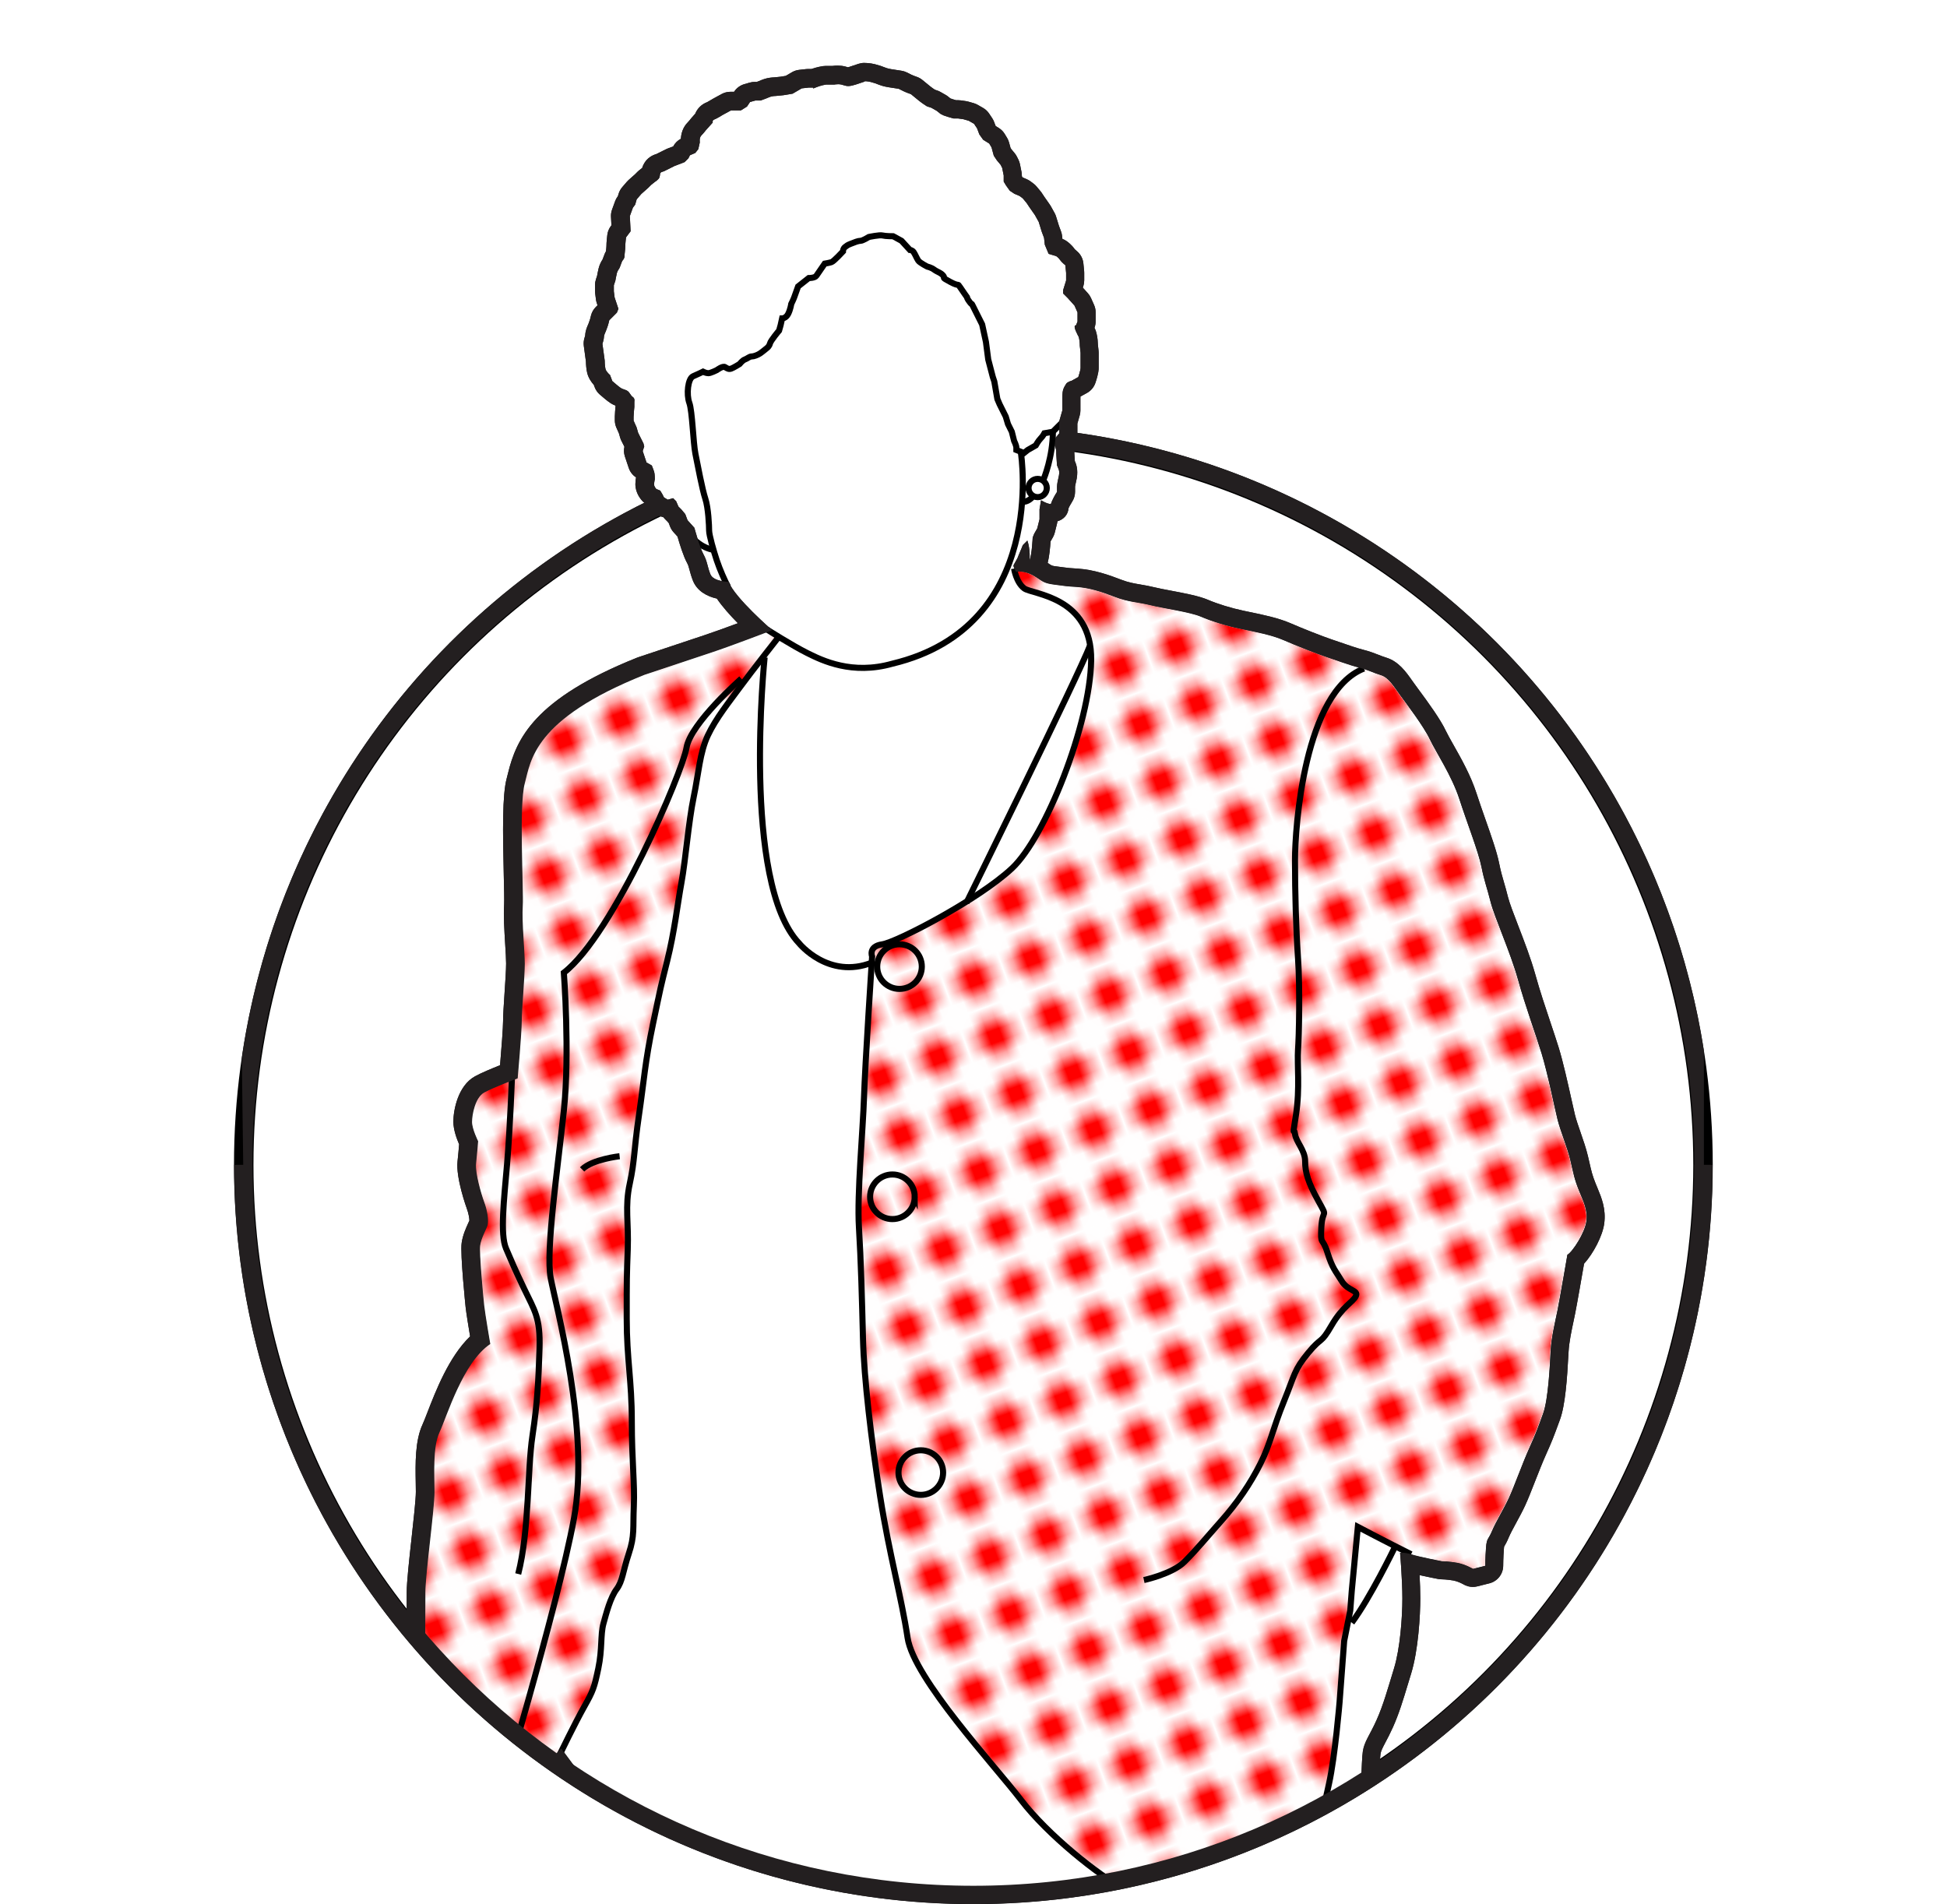 <?xml version="1.0" encoding="UTF-8" standalone="no"?>
<svg
   xmlns:dc="http://purl.org/dc/elements/1.1/"
   xmlns:cc="http://creativecommons.org/ns#"
   xmlns:rdf="http://www.w3.org/1999/02/22-rdf-syntax-ns#"
   xmlns:svg="http://www.w3.org/2000/svg"
   xmlns="http://www.w3.org/2000/svg"
   version="1.1"
   id="svg10845"
   height="195.603"
   width="200">
  <defs
     id="defs4809">
    <pattern
       id="polka"
       patternTransform="rotate(20)"
       height="5"
       width="5"
       patternUnits="userSpaceOnUse">
      <rect
         y="0"
         x="0"
         height="5"
         width="5"
         style="fill:#ffffff"
         id="polka__bg" />
      <circle
         cx="2"
         style="fill:#ff0000"
         cy="2"
         r="1.5"
         id="polka__inner" />
    </pattern>
    <clipPath
       id="a-69">
      <path
         id="path7-5"
         d="m 635.044,806.584 1.3,-98.167 c 0,-33.137 26.88,-59.917 60.018,-59.917 33.137,0 60.016,26.947 60.016,60.084 l 0,98 -121.334,0 z" />
    </clipPath>
  </defs>
  <g
     style="display:inline"
     transform="translate(-282.081,-278.411)"
     id="layer1">
    <ellipse
       style="color:#000000;display:inline;overflow:visible;visibility:visible;opacity:1;fill:none;fill-opacity:1;fill-rule:nonzero;stroke:#000000;stroke-width:2;stroke-miterlimit:4;stroke-dasharray:none;stroke-opacity:1;marker:none;enable-background:accumulate"
       id="path6022"
       cx="382.068"
       cy="398.076"
       rx="74.951"
       ry="74.95" />
    <g
       id="layer1-9"
       transform="translate(53.02,16.263)">
      <g
         id="g95"
         transform="translate(253.111,268.61)">
        <g
           transform="matrix(1.25,0,0,-1.25,-794.493,998.933)"
           clip-path="url(#a-69)"
           id="g99">
          <path
             style="fill:none;stroke:#231f20;stroke-width:1.5"
             id="path103"
             d="m 756.345,708.584 c 0,-33.137 -26.863,-60 -60,-60 -33.137,0 -60,26.863 -60,60 0,33.137 26.863,60 60,60 33.137,0 60,-26.863 60,-60 z" />
          <g
             id="g40075">
            <path
               d="m 674.023,616.21 c -0.28,0 -0.535,0.154 -0.664,0.4 -0.24,0.457 -5.828,11.24 -6.406,23.398 -0.305,0.336 -0.764,0.982 -0.764,1.826 l 0,1.804 c -0.112,0.584 -0.832,4.356 -0.913,5.162 -0.077,0.776 -0.086,2.12 -0.087,2.43 l -0.323,1.94 -0.252,1.678 -0.46,2.213 -1.787,2.406 c -0.494,-0.51 -1.23,-1.25 -1.998,-1.97 -0.47,-0.442 -0.97,-0.83 -1.453,-1.202 -0.672,-0.52 -1.507,-1.165 -1.57,-1.54 -0.152,-0.913 -0.998,-3.614 -1.877,-4.492 -0.652,-0.653 -1.386,-1.468 -1.39,-1.472 -0.037,-0.04 -0.08,-0.08 -0.126,-0.112 l -0.833,-0.583 c -0.127,-0.09 -0.28,-0.136 -0.43,-0.136 -0.09,0 -0.18,0.015 -0.268,0.048 -0.232,0.09 -0.405,0.287 -0.462,0.53 -0.04,0.173 -0.38,1.728 0.24,2.863 0.437,0.806 0.514,1.946 0.195,2.906 -0.42,1.258 -2.042,8.182 -1.955,11.175 0.083,2.823 0.083,6.436 0.083,7.98 0,0.8 0.188,2.506 0.388,4.31 0.178,1.614 0.363,3.282 0.363,3.94 0,0.237 -0.005,0.5 -0.01,0.776 -0.026,1.454 -0.06,3.263 0.497,4.456 0.11,0.235 0.245,0.59 0.41,1.017 0.703,1.813 1.845,4.764 3.62,6.24 -0.125,0.743 -0.366,2.19 -0.428,2.76 -0.005,0.04 -0.445,4.304 -0.33,5.105 0.076,0.537 0.302,1.03 0.483,1.426 0.054,0.12 0.106,0.23 0.146,0.33 0.053,0.17 -0.02,0.827 -0.255,1.46 -0.168,0.448 -0.824,2.484 -0.71,3.512 0.06,0.544 0.12,1.265 0.148,1.61 -0.172,0.374 -0.486,1.14 -0.486,1.724 0,0.64 0.25,2.44 1.386,3.072 0.57,0.317 1.76,0.792 2.408,1.044 0.12,1.37 0.29,3.51 0.29,4.134 0,0.464 0.058,1.33 0.12,2.246 0.064,0.965 0.13,1.964 0.13,2.504 0,0.41 -0.037,1.003 -0.078,1.653 -0.066,1.07 -0.14,2.28 -0.088,3.142 0.025,0.39 0,1.383 -0.026,2.534 -0.083,3.47 -0.124,6.443 0.218,7.7 0.036,0.13 0.07,0.27 0.105,0.415 0.5,2.045 1.332,5.465 10.175,9.002 l 5.54,1.848 c 1.07,0.356 2.72,0.972 3.824,1.387 -0.876,0.82 -2.084,2.035 -2.65,2.998 -0.564,0.074 -1.416,0.312 -1.716,1.063 -0.117,0.293 -0.187,0.548 -0.252,0.793 -0.074,0.28 -0.133,0.5 -0.27,0.747 -0.293,0.528 -0.64,1.717 -0.77,2.182 l -0.445,0.492 c -0.062,0.07 -0.11,0.15 -0.144,0.24 l -0.143,0.38 -0.23,0.277 -0.205,0.2 c -0.068,0.066 -0.12,0.146 -0.16,0.234 l -0.05,0.12 c -0.045,-0.01 -0.09,-0.013 -0.135,-0.013 -0.135,0 -0.27,0.038 -0.386,0.108 l -0.312,0.188 c -0.122,0.073 -0.222,0.18 -0.285,0.308 l -0.125,0.25 -0.028,0.044 -0.08,0.032 c -0.094,0.038 -0.18,0.094 -0.252,0.166 -0.095,0.095 -0.407,0.443 -0.407,0.905 0,0.19 0.035,0.395 0.062,0.517 -0.004,0.133 -0.016,0.274 -0.028,0.325 l -0.075,0.203 -0.207,0.118 c -0.16,0.09 -0.28,0.24 -0.34,0.414 l -0.312,0.937 c -0.05,0.154 -0.05,0.32 0,0.475 l 0.05,0.154 -0.384,0.772 c -0.02,0.042 -0.038,0.085 -0.05,0.13 l -0.11,0.386 -0.23,0.515 c -0.042,0.096 -0.065,0.2 -0.065,0.304 l 0,0.314 c 0,0.205 0.067,0.887 0.067,0.887 l -0.003,0.29 c -0.097,0.102 -0.166,0.205 -0.218,0.283 -0.023,0.05 -0.075,0.067 -0.113,0.08 -0.12,0.04 -0.283,0.094 -0.46,0.212 -0.21,0.14 -0.767,0.622 -0.767,0.622 -0.093,0.082 -0.164,0.184 -0.208,0.3 l -0.124,0.33 c -0.164,0.166 -0.382,0.432 -0.462,0.752 -0.07,0.28 -0.083,0.66 -0.086,0.815 l -0.18,1.327 c -0.016,0.114 -0.005,0.23 0.03,0.338 0.04,0.12 0.084,0.288 0.088,0.343 0,0.268 0.102,0.496 0.176,0.663 0.017,0.04 0.037,0.08 0.05,0.12 l 0.072,0.2 c 0.033,0.088 0.066,0.175 0.1,0.308 l 0.062,0.25 c 0.033,0.132 0.102,0.252 0.197,0.348 l 0.47,0.47 -0.214,0.637 c -0.015,0.046 -0.026,0.094 -0.032,0.143 l -0.062,0.5 -0.006,0.593 c 0,0.08 0.013,0.16 0.04,0.238 l 0.106,0.32 c 0.02,0.125 0.074,0.415 0.127,0.625 0.067,0.268 0.18,0.436 0.25,0.536 0.084,0.22 0.22,0.56 0.22,0.56 0.032,0.08 0.078,0.157 0.137,0.222 0.006,0.09 0.016,0.194 0.028,0.303 0.013,0.132 0.03,0.273 0.03,0.384 0,0.28 0.068,0.843 0.068,0.843 0.016,0.13 0.066,0.252 0.145,0.357 l 0.212,0.283 -0.05,0.98 c -0.004,0.1 0.01,0.2 0.045,0.293 l 0.25,0.688 c 0.025,0.07 0.06,0.135 0.105,0.194 l 0.105,0.14 0.087,0.303 c 0.03,0.104 0.08,0.2 0.15,0.282 l 0.376,0.438 c 0.022,0.025 0.046,0.05 0.072,0.072 l 0.562,0.5 0.218,0.22 0.374,0.305 c 0.025,0.02 0.12,0.084 0.14,0.1 0.07,0.443 0.288,0.717 0.653,0.838 l 0.136,0.046 0.828,0.414 0.725,0.28 0.118,0.118 0.072,0.14 c 0.08,0.16 0.212,0.286 0.375,0.356 l 0.265,0.113 0.024,0.03 0.06,0.278 c -0.012,0.255 0.02,0.71 0.354,1.044 0.15,0.15 0.298,0.347 0.305,0.357 l 0.432,0.483 c 0.078,0.308 0.303,0.548 0.618,0.653 0.07,0.03 0.34,0.183 0.528,0.3 l 0.725,0.397 c 0.11,0.06 0.234,0.09 0.36,0.09 l 0.597,0 0.18,0.114 0.16,0.24 c 0.1,0.15 0.248,0.257 0.42,0.306 l 0.436,0.125 c 0.07,0.02 0.138,0.03 0.207,0.03 l 0.302,0 0.356,0.133 c 0.01,0.007 0.156,0.074 0.354,0.14 0.288,0.096 0.612,0.1 0.675,0.1 l 0.55,0.06 0.565,0.095 0.632,0.37 c 0.09,0.052 0.192,0.085 0.295,0.097 l 0.562,0.062 0.395,0.004 c 0.03,0 0.06,-0.002 0.09,-0.005 0.463,0.18 0.88,0.242 0.93,0.25 0.034,0.004 0.07,0.006 0.105,0.006 l 0.626,0 c 0.083,0.013 0.218,0.028 0.367,0.028 0.158,0 0.306,-0.017 0.44,-0.05 0.09,-0.022 0.166,-0.045 0.235,-0.065 0.066,-0.02 0.125,-0.04 0.144,-0.04 0.05,0 0.2,0.025 0.388,0.088 l 0.75,0.25 c 0.076,0.025 0.156,0.038 0.237,0.038 0.036,0 0.352,-0.002 0.682,-0.085 0.28,-0.07 0.493,-0.14 0.846,-0.28 0.165,-0.066 0.442,-0.12 0.58,-0.14 l 0.818,-0.127 c 0.077,-0.012 0.152,-0.036 0.22,-0.07 l 0.376,-0.188 c 0.21,-0.106 0.527,-0.21 0.527,-0.21 0.088,-0.028 0.166,-0.072 0.238,-0.13 l 0.687,-0.563 0.226,-0.168 0.256,-0.17 0.28,-0.094 c 0.048,-0.015 0.093,-0.035 0.136,-0.06 l 0.437,-0.25 c 0.034,-0.02 0.067,-0.04 0.097,-0.066 l 0.25,-0.2 0.132,-0.065 0.324,-0.11 0.304,-0.086 0.27,0 c 0.036,0 0.072,-0.002 0.107,-0.007 l 0.44,-0.063 c 0.032,-0.005 0.065,-0.012 0.1,-0.02 l 0.436,-0.126 c 0.058,-0.017 0.113,-0.04 0.166,-0.07 l 0.438,-0.25 c 0.1,-0.058 0.187,-0.14 0.252,-0.235 l 0.25,-0.375 c 0.032,-0.048 0.057,-0.1 0.078,-0.153 l 0.153,-0.408 0.168,-0.236 0.375,-0.232 c 0.1,-0.063 0.185,-0.15 0.246,-0.25 l 0.19,-0.313 c 0.034,-0.06 0.06,-0.122 0.08,-0.19 l 0.154,-0.57 0.183,-0.272 0.264,-0.312 c 0.038,-0.043 0.07,-0.09 0.096,-0.143 l 0.125,-0.25 c 0.03,-0.06 0.053,-0.123 0.065,-0.188 l 0.125,-0.626 c 0.01,-0.05 0.015,-0.098 0.015,-0.148 l 0,-0.292 0.08,-0.134 0.198,-0.275 0.205,-0.136 0.375,-0.16 c 0.055,-0.025 0.107,-0.055 0.155,-0.09 l 0.25,-0.188 c 0.046,-0.036 0.09,-0.076 0.126,-0.12 l 0.312,-0.376 0.298,-0.438 0.428,-0.61 0.353,-0.63 c 0.026,-0.045 0.046,-0.093 0.062,-0.143 l 0.25,-0.813 0.173,-0.457 c 0.02,-0.058 0.036,-0.12 0.043,-0.18 l 0.05,-0.456 0.135,-0.325 0.285,-0.085 c 0.072,-0.02 0.14,-0.054 0.2,-0.094 0.052,-0.035 0.323,-0.224 0.52,-0.52 0.04,-0.055 0.187,-0.192 0.283,-0.27 0.158,-0.125 0.258,-0.31 0.278,-0.51 l 0.062,-0.625 0.004,-0.7 c 0,-0.073 -0.01,-0.147 -0.033,-0.22 l -0.176,-0.57 0.115,-0.116 0.59,-0.653 c 0.053,-0.058 0.096,-0.124 0.128,-0.196 l 0.25,-0.563 c 0.042,-0.095 0.064,-0.2 0.064,-0.304 l 0,-0.75 c 0,-0.095 -0.018,-0.19 -0.053,-0.278 l -0.113,-0.282 c 0.083,-0.18 0.114,-0.236 0.13,-0.265 0.08,-0.134 0.103,-0.216 0.14,-0.366 0.08,-0.324 0.085,-0.73 0.085,-0.808 l 0.058,-0.48 0.004,-1.332 c 0,-0.205 -0.076,-0.537 -0.225,-0.987 -0.06,-0.178 -0.184,-0.328 -0.348,-0.42 l -0.562,-0.31 c -0.068,-0.04 -0.14,-0.066 -0.217,-0.08 l -0.008,-0.004 c -0.058,-0.095 -0.085,-0.156 -0.115,-0.25 -0.01,-0.046 -0.025,-0.27 -0.025,-0.45 l 0,-1 c 0,-0.07 -0.01,-0.138 -0.03,-0.205 l -0.22,-0.774 0,-0.895 c 0,-0.176 -0.06,-0.346 -0.173,-0.48 l -0.168,-0.203 -0.02,-0.183 c 0.05,-0.18 0.11,-0.432 0.11,-0.635 l 0,-0.19 0.054,-0.767 0.066,-0.165 c 0.102,-0.207 0.197,-0.584 0.047,-1.186 -0.096,-0.383 -0.103,-0.578 -0.103,-0.58 l 0,-0.426 c 0,-0.142 -0.04,-0.282 -0.117,-0.402 -0.332,-0.522 -0.404,-0.77 -0.404,-0.772 -0.09,-0.326 -0.393,-0.576 -0.73,-0.576 -0.06,0 -0.125,0.005 -0.188,0.015 l 0,-0.514 c 0,-0.06 -0.007,-0.122 -0.022,-0.182 l -0.187,-0.75 c -0.017,-0.066 -0.043,-0.13 -0.077,-0.19 l -0.224,-0.392 -0.06,-0.148 c -0.022,-0.413 -0.097,-1.463 -0.29,-1.976 -0.037,-0.098 -0.093,-0.185 -0.16,-0.257 0.048,-0.024 0.1,-0.05 0.148,-0.08 0.21,-0.122 0.365,-0.226 0.497,-0.315 0.308,-0.206 0.4,-0.27 0.968,-0.34 l 0.588,-0.075 c 0.385,-0.052 0.47,-0.063 1.18,-0.107 1.185,-0.075 2.31,-0.458 3.348,-0.862 0.65,-0.25 1.188,-0.344 1.758,-0.44 0.355,-0.062 0.71,-0.123 1.09,-0.22 0.34,-0.083 0.83,-0.175 1.357,-0.275 1.1,-0.208 2.24,-0.423 2.883,-0.7 0.864,-0.37 2.027,-0.727 3.11,-0.955 l 0.458,-0.095 c 1.08,-0.223 2.305,-0.475 3.25,-0.89 0.974,-0.426 2.71,-1.107 3.436,-1.35 l 0.688,-0.235 c 0.67,-0.232 1.428,-0.494 1.944,-0.624 0.48,-0.12 0.848,-0.264 1.173,-0.392 0.217,-0.085 0.43,-0.168 0.674,-0.242 0.777,-0.233 1.264,-0.923 1.733,-1.59 l 0.22,-0.312 0.276,-0.374 c 0.664,-0.898 1.777,-2.4 2.234,-3.373 0.15,-0.322 0.383,-0.73 0.644,-1.192 0.614,-1.085 1.377,-2.436 1.828,-3.833 0.218,-0.677 0.475,-1.407 0.727,-2.123 0.48,-1.368 0.936,-2.66 1.107,-3.523 0.143,-0.712 0.265,-1.128 0.406,-1.61 0.1,-0.342 0.208,-0.713 0.337,-1.23 0.13,-0.523 0.486,-1.443 0.86,-2.416 0.485,-1.256 1.034,-2.68 1.385,-3.94 0.386,-1.393 0.852,-2.78 1.263,-4.002 0.25,-0.742 0.482,-1.43 0.67,-2.04 0.354,-1.15 0.737,-2.876 1.017,-4.137 0.124,-0.56 0.23,-1.034 0.306,-1.34 0.11,-0.442 0.29,-0.96 0.48,-1.51 0.22,-0.63 0.444,-1.278 0.585,-1.874 l 0.124,-0.54 c 0.158,-0.697 0.246,-1.082 0.53,-1.79 l 0.16,-0.39 c 0.332,-0.797 0.645,-1.55 0.51,-2.55 -0.12,-0.92 -0.927,-2.395 -1.613,-3.053 -0.15,-0.865 -0.612,-3.523 -0.77,-4.307 l -0.13,-0.63 c -0.175,-0.817 -0.373,-1.744 -0.418,-2.578 l -0.015,-0.267 c -0.073,-1.373 -0.21,-3.93 -0.655,-5.138 l -0.133,-0.36 c -0.345,-0.936 -0.5,-1.363 -1.014,-2.5 -0.28,-0.622 -0.59,-1.415 -0.884,-2.167 -0.298,-0.762 -0.58,-1.482 -0.807,-1.968 -0.21,-0.45 -0.46,-0.912 -0.702,-1.357 -0.26,-0.482 -0.508,-0.936 -0.66,-1.302 -0.133,-0.318 -0.237,-0.492 -0.32,-0.63 -0.083,-0.143 -0.1,-0.17 -0.125,-0.514 -0.06,-0.776 -0.06,-1.433 -0.06,-1.443 0,-0.345 -0.235,-0.644 -0.57,-0.728 l -1,-0.25 c -0.058,-0.016 -0.12,-0.023 -0.18,-0.023 -0.135,0 -0.27,0.036 -0.386,0.106 -0.004,0.002 -0.523,0.308 -1.06,0.406 -0.607,0.11 -1.113,0.112 -1.118,0.112 -0.047,0 -0.096,0.004 -0.142,0.013 -0.19,0.037 -1.793,0.35 -2.476,0.55 0.054,-0.788 0.12,-1.934 0.12,-2.876 0,-1.35 -0.152,-4.123 -0.722,-5.972 l -0.258,-0.85 c -0.392,-1.297 -0.73,-2.417 -1.212,-3.487 -0.21,-0.47 -0.406,-0.837 -0.575,-1.156 -0.27,-0.51 -0.433,-0.818 -0.494,-1.212 -0.045,-0.292 -0.076,-1.02 -0.108,-1.793 -0.053,-1.248 -0.113,-2.662 -0.268,-3.592 -0.108,-0.648 -0.168,-1.56 -0.23,-2.526 -0.078,-1.174 -0.157,-2.388 -0.338,-3.253 -0.105,-0.504 -0.18,-1.08 -0.26,-1.68 -0.156,-1.192 -0.334,-2.542 -0.774,-3.687 -0.62,-1.615 -1.576,-4.807 -2.042,-6.438 -0.236,-0.825 -0.637,-2.05 -1.042,-3.29 -0.45,-1.37 -0.914,-2.79 -1.142,-3.636 -0.168,-0.623 -0.39,-1.663 -0.628,-2.764 -0.377,-1.758 -0.805,-3.75 -1.195,-4.96 -0.608,-1.88 -1.474,-5.828 -1.483,-5.867 -0.075,-0.345 -0.38,-0.59 -0.732,-0.59 l -44.792,0 z"
               id="path115"
               style="fill:#ffffff" />
            <path
               d="m 687.378,799.147 c -0.16,0 -0.32,-0.026 -0.474,-0.077 l -0.75,-0.25 c -0.042,-0.014 -0.08,-0.025 -0.113,-0.033 -0.07,0.02 -0.146,0.043 -0.236,0.065 -0.192,0.048 -0.4,0.073 -0.62,0.073 -0.163,0 -0.31,-0.014 -0.42,-0.028 l -0.574,0 c -0.07,0 -0.14,-0.005 -0.212,-0.015 -0.086,-0.012 -0.477,-0.074 -0.94,-0.235 l -0.285,0 c -0.055,0 -0.11,-0.003 -0.166,-0.01 l -0.562,-0.062 c -0.208,-0.023 -0.41,-0.09 -0.59,-0.195 l -0.513,-0.3 -0.43,-0.07 -0.516,-0.052 c -0.183,-0.006 -0.506,-0.032 -0.822,-0.138 -0.184,-0.06 -0.33,-0.123 -0.42,-0.165 l -0.19,-0.07 -0.166,0 c -0.14,0 -0.278,-0.02 -0.412,-0.058 l -0.437,-0.125 c -0.344,-0.098 -0.64,-0.314 -0.837,-0.61 l -0.014,-0.02 -0.302,0 c -0.25,0 -0.498,-0.063 -0.718,-0.183 l -0.688,-0.376 c -0.026,-0.014 -0.05,-0.03 -0.076,-0.045 -0.15,-0.094 -0.34,-0.204 -0.42,-0.244 -0.46,-0.17 -0.815,-0.52 -0.99,-0.957 l -0.285,-0.32 c -0.03,-0.033 -0.058,-0.067 -0.085,-0.103 -0.04,-0.054 -0.153,-0.195 -0.235,-0.277 -0.43,-0.43 -0.552,-0.96 -0.572,-1.356 -0.27,-0.14 -0.49,-0.36 -0.633,-0.632 l -0.45,-0.168 c -0.048,-0.018 -0.096,-0.04 -0.143,-0.063 l -0.25,-0.124 -0.53,-0.265 -0.086,-0.027 c -0.33,-0.11 -0.865,-0.396 -1.087,-1.114 l -0.252,-0.202 c -0.043,-0.034 -0.084,-0.07 -0.123,-0.11 l -0.22,-0.22 -0.53,-0.47 c -0.05,-0.045 -0.097,-0.093 -0.14,-0.145 l -0.376,-0.437 c -0.14,-0.164 -0.245,-0.357 -0.304,-0.564 l -0.05,-0.17 -0.02,-0.03 c -0.09,-0.118 -0.16,-0.25 -0.21,-0.387 l -0.25,-0.688 c -0.07,-0.188 -0.1,-0.388 -0.09,-0.588 l 0.037,-0.71 -0.05,-0.065 c -0.157,-0.21 -0.256,-0.455 -0.288,-0.714 -0.018,-0.14 -0.074,-0.617 -0.074,-0.936 0,-0.088 -0.015,-0.2 -0.026,-0.303 -0.004,-0.038 -0.008,-0.077 -0.01,-0.114 -0.042,-0.068 -0.077,-0.14 -0.106,-0.212 0,0 -0.102,-0.255 -0.177,-0.466 -0.098,-0.15 -0.237,-0.387 -0.322,-0.727 -0.05,-0.2 -0.1,-0.465 -0.128,-0.62 l -0.09,-0.27 c -0.05,-0.152 -0.077,-0.312 -0.077,-0.473 l 0,-0.5 c 0,-0.062 0.004,-0.124 0.012,-0.186 l 0.062,-0.5 c 0.012,-0.097 0.034,-0.194 0.066,-0.287 l 0.066,-0.2 -0.143,-0.14 c -0.192,-0.193 -0.328,-0.433 -0.394,-0.697 l -0.063,-0.25 c -0.024,-0.097 -0.05,-0.16 -0.074,-0.226 -0.027,-0.072 -0.054,-0.145 -0.08,-0.226 l -0.025,-0.053 c -0.083,-0.187 -0.22,-0.495 -0.237,-0.895 -0.018,-0.08 -0.047,-0.166 -0.052,-0.18 -0.07,-0.215 -0.09,-0.448 -0.06,-0.673 l 0.174,-1.282 c 0.004,-0.227 0.025,-0.616 0.106,-0.942 0.102,-0.406 0.33,-0.738 0.543,-0.975 l 0.07,-0.188 c 0.087,-0.232 0.23,-0.44 0.417,-0.602 0.215,-0.187 0.61,-0.525 0.844,-0.68 0.168,-0.114 0.327,-0.187 0.457,-0.237 l 0,-0.005 c -0.026,-0.268 -0.062,-0.678 -0.062,-0.885 l 0,-0.313 c 0,-0.21 0.044,-0.417 0.13,-0.61 l 0.207,-0.466 0.096,-0.336 c 0.026,-0.09 0.06,-0.176 0.1,-0.26 l 0.19,-0.374 0.064,-0.13 c -0.06,-0.264 -0.045,-0.54 0.04,-0.798 l 0.314,-0.938 c 0.107,-0.322 0.32,-0.597 0.602,-0.78 -0.028,-0.158 -0.054,-0.358 -0.054,-0.558 0,-0.73 0.438,-1.247 0.626,-1.436 0.095,-0.094 0.2,-0.175 0.316,-0.24 l 0.028,-0.057 c 0.128,-0.256 0.326,-0.47 0.57,-0.617 l 0.313,-0.187 c 0.14,-0.084 0.29,-0.144 0.447,-0.18 0.042,-0.055 0.088,-0.107 0.138,-0.157 l 0.202,-0.203 0.106,-0.127 0.098,-0.262 c 0.067,-0.176 0.165,-0.338 0.29,-0.477 l 0.327,-0.362 c 0.172,-0.603 0.49,-1.635 0.79,-2.175 0.088,-0.158 0.127,-0.298 0.2,-0.575 0.064,-0.238 0.143,-0.533 0.28,-0.878 0.337,-0.84 1.133,-1.287 1.964,-1.47 0.45,-0.665 1.097,-1.387 1.727,-2.025 -0.924,-0.344 -1.95,-0.716 -2.687,-0.962 l -5.5,-1.834 -0.083,-0.03 c -8.49,-3.397 -9.936,-6.696 -10.624,-9.52 -0.034,-0.14 -0.066,-0.272 -0.1,-0.396 -0.37,-1.356 -0.33,-4.39 -0.245,-7.92 0.026,-1.085 0.05,-2.108 0.03,-2.464 -0.058,-0.908 0.02,-2.146 0.086,-3.238 0.04,-0.633 0.077,-1.23 0.077,-1.606 0,-0.514 -0.068,-1.545 -0.13,-2.455 -0.06,-0.927 -0.12,-1.805 -0.12,-2.294 0,-0.505 -0.128,-2.195 -0.247,-3.606 -0.677,-0.27 -1.568,-0.64 -2.064,-0.916 -1.403,-0.778 -1.773,-2.78 -1.773,-3.728 0,-0.636 0.26,-1.365 0.473,-1.857 -0.03,-0.374 -0.08,-0.946 -0.13,-1.395 -0.152,-1.366 0.743,-3.835 0.753,-3.86 0.154,-0.41 0.22,-0.83 0.222,-1.01 l -0.092,-0.202 c -0.19,-0.417 -0.452,-0.988 -0.544,-1.63 -0.132,-0.92 0.322,-5.253 0.326,-5.296 0.056,-0.498 0.235,-1.604 0.367,-2.394 -1.735,-1.662 -2.824,-4.48 -3.51,-6.25 -0.16,-0.415 -0.3,-0.773 -0.392,-0.972 -0.63,-1.35 -0.594,-3.255 -0.566,-4.785 0.005,-0.273 0.01,-0.53 0.01,-0.766 0,-0.616 -0.19,-2.338 -0.358,-3.857 -0.202,-1.826 -0.392,-3.55 -0.392,-4.394 0,-1.54 0,-5.145 -0.083,-7.956 -0.09,-3.072 1.566,-10.15 1.994,-11.436 0.312,-0.936 0.118,-1.828 -0.144,-2.307 -0.737,-1.35 -0.387,-3.064 -0.31,-3.394 0.114,-0.484 0.46,-0.88 0.926,-1.058 0.173,-0.066 0.354,-0.098 0.534,-0.098 0.304,0 0.605,0.092 0.86,0.27 l 0.834,0.584 c 0.093,0.065 0.18,0.14 0.255,0.225 0.006,0.007 0.73,0.812 1.36,1.442 1.032,1.03 1.89,3.835 2.075,4.83 0.158,0.256 0.842,0.784 1.3,1.138 0.473,0.367 1.01,0.782 1.508,1.248 0.502,0.47 0.99,0.95 1.406,1.368 l 1.166,-1.568 0.424,-2.052 0.244,-1.626 0.317,-1.904 c 0.003,-0.405 0.015,-1.676 0.09,-2.44 0.083,-0.814 0.75,-4.318 0.91,-5.16 l 0,-1.73 c 0,-0.92 0.416,-1.65 0.778,-2.112 0.65,-12.22 6.236,-23 6.477,-23.46 0.26,-0.495 0.77,-0.804 1.33,-0.804 l 44.79,0 c 0.705,0 1.315,0.49 1.466,1.18 0.01,0.038 0.868,3.95 1.463,5.797 0.402,1.245 0.834,3.257 1.215,5.032 0.235,1.09 0.456,2.12 0.618,2.725 0.223,0.826 0.685,2.235 1.13,3.598 0.417,1.27 0.81,2.47 1.052,3.317 0.462,1.62 1.41,4.784 2.02,6.373 0.473,1.23 0.657,2.626 0.82,3.86 0.077,0.595 0.152,1.16 0.25,1.623 0.19,0.918 0.27,2.158 0.35,3.357 0.06,0.905 0.12,1.84 0.222,2.452 0.163,0.975 0.224,2.414 0.277,3.683 0.03,0.684 0.062,1.46 0.1,1.71 0.04,0.258 0.157,0.486 0.416,0.976 0.166,0.313 0.372,0.703 0.595,1.2 0.502,1.113 0.847,2.256 1.246,3.578 l 0.258,0.846 c 0.595,1.934 0.754,4.802 0.754,6.19 0,0.603 -0.026,1.285 -0.06,1.907 0.65,-0.145 1.326,-0.277 1.525,-0.316 0.094,-0.02 0.19,-0.028 0.286,-0.028 0,0 0.447,-0.004 0.98,-0.1 0.332,-0.06 0.702,-0.248 0.817,-0.315 0.234,-0.137 0.502,-0.21 0.77,-0.21 0.12,0 0.24,0.015 0.36,0.045 l 1,0.25 c 0.666,0.167 1.135,0.767 1.135,1.454 0,0.007 0,0.646 0.058,1.386 0.006,0.072 0.01,0.13 0.017,0.176 l 0.007,0.012 c 0.084,0.142 0.212,0.357 0.365,0.725 0.138,0.33 0.376,0.77 0.627,1.232 0.246,0.453 0.5,0.92 0.723,1.398 0.237,0.508 0.523,1.24 0.826,2.012 0.297,0.755 0.602,1.535 0.87,2.132 0.524,1.16 0.694,1.625 1.033,2.55 l 0.132,0.358 c 0.447,1.213 0.596,3.402 0.7,5.358 l 0.016,0.265 c 0.044,0.777 0.235,1.674 0.403,2.465 0.048,0.224 0.093,0.438 0.133,0.638 0.15,0.745 0.556,3.078 0.735,4.108 0.765,0.843 1.522,2.286 1.657,3.3 0.16,1.202 -0.224,2.125 -0.563,2.94 -0.05,0.122 -0.103,0.248 -0.156,0.38 -0.26,0.653 -0.34,0.995 -0.494,1.677 l -0.126,0.546 c -0.15,0.633 -0.38,1.3 -0.605,1.948 -0.185,0.534 -0.36,1.038 -0.462,1.448 -0.074,0.3 -0.178,0.77 -0.3,1.32 -0.283,1.273 -0.67,3.015 -1.033,4.195 -0.19,0.616 -0.423,1.31 -0.674,2.058 -0.408,1.215 -0.87,2.59 -1.252,3.966 -0.36,1.296 -0.915,2.737 -1.406,4.008 -0.367,0.952 -0.713,1.85 -0.833,2.33 -0.13,0.528 -0.242,0.907 -0.344,1.257 -0.142,0.485 -0.253,0.867 -0.39,1.55 -0.182,0.912 -0.645,2.23 -1.135,3.623 -0.25,0.71 -0.503,1.434 -0.72,2.105 -0.474,1.47 -1.258,2.857 -1.888,3.972 -0.26,0.46 -0.485,0.858 -0.62,1.143 -0.45,0.96 -1.428,2.31 -2.31,3.5 l -0.27,0.37 c -0.073,0.1 -0.144,0.2 -0.215,0.3 -0.492,0.7 -1.105,1.57 -2.13,1.878 -0.223,0.068 -0.417,0.146 -0.615,0.223 -0.347,0.136 -0.74,0.29 -1.265,0.422 -0.485,0.12 -1.26,0.39 -1.88,0.604 -0.254,0.087 -0.49,0.17 -0.697,0.238 -0.71,0.237 -2.414,0.906 -3.373,1.326 -1.017,0.445 -2.282,0.706 -3.4,0.936 l -0.455,0.095 c -1.037,0.218 -2.147,0.56 -2.968,0.91 -0.72,0.31 -1.9,0.532 -3.04,0.748 -0.516,0.097 -1.004,0.19 -1.312,0.267 -0.417,0.104 -0.788,0.167 -1.147,0.23 -0.555,0.094 -1.034,0.176 -1.61,0.4 -1.043,0.406 -2.283,0.83 -3.576,0.912 -0.688,0.042 -0.746,0.05 -1.127,0.1 -0.144,0.02 -0.328,0.045 -0.594,0.078 -0.392,0.05 -0.392,0.05 -0.644,0.218 l -0.107,0.072 c 0.14,0.552 0.206,1.29 0.235,1.765 l 0.193,0.338 c 0.068,0.12 0.12,0.247 0.153,0.38 l 0.063,0.25 0.125,0.5 c 0.016,0.063 0.027,0.126 0.035,0.19 0.5,0.15 0.86,0.515 0.914,1.08 0.036,0.082 0.122,0.26 0.3,0.54 0.152,0.24 0.233,0.52 0.233,0.804 l 0,0.43 c 0.003,0 0.018,0.142 0.08,0.394 0.197,0.784 0.07,1.33 -0.083,1.66 l -0.016,0.04 -0.042,0.652 0,0.138 c 0,0.185 -0.03,0.384 -0.072,0.57 0.208,0.266 0.322,0.593 0.322,0.93 l 0,0.787 0.192,0.672 c 0.04,0.134 0.058,0.273 0.058,0.413 l 0,1 c 0,0.042 0,0.092 0.003,0.14 l 0.54,0.298 c 0.327,0.183 0.575,0.48 0.693,0.837 0.265,0.794 0.265,1.107 0.265,1.225 l 0,1.25 c 0,0.055 -0.003,0.11 -0.01,0.165 l -0.053,0.49 c -0.005,0.192 -0.024,0.565 -0.107,0.896 -0.038,0.153 -0.074,0.3 -0.175,0.486 0.063,0.168 0.095,0.346 0.095,0.525 l 0,0.75 c 0,0.21 -0.044,0.417 -0.13,0.61 l -0.25,0.562 c -0.063,0.143 -0.15,0.276 -0.255,0.393 l -0.417,0.463 0.048,0.155 c 0.044,0.144 0.066,0.293 0.066,0.442 l 0,0.625 c 0,0.05 -0.002,0.1 -0.007,0.15 l -0.062,0.624 c -0.04,0.403 -0.24,0.77 -0.555,1.023 -0.05,0.04 -0.12,0.105 -0.155,0.14 -0.258,0.37 -0.573,0.603 -0.7,0.687 -0.098,0.065 -0.202,0.12 -0.312,0.16 l -0.03,0.258 c -0.013,0.123 -0.042,0.244 -0.086,0.36 l -0.17,0.458 -0.238,0.77 c -0.03,0.1 -0.072,0.196 -0.122,0.287 l -0.313,0.563 c -0.026,0.045 -0.053,0.09 -0.083,0.13 l -0.438,0.626 -0.23,0.347 c -0.03,0.044 -0.063,0.086 -0.097,0.127 l -0.313,0.375 c -0.074,0.09 -0.16,0.17 -0.252,0.24 l -0.25,0.188 c -0.095,0.07 -0.2,0.13 -0.31,0.178 l -0.31,0.134 -0.032,0.02 -0.06,0.086 0,0.07 c 0,0.098 -0.01,0.196 -0.03,0.293 l -0.125,0.626 c -0.025,0.13 -0.068,0.258 -0.128,0.377 l -0.125,0.25 c -0.052,0.103 -0.115,0.2 -0.19,0.29 l -0.26,0.313 -0.07,0.106 -0.124,0.452 c -0.036,0.133 -0.09,0.26 -0.16,0.377 l -0.19,0.314 c -0.12,0.203 -0.29,0.374 -0.49,0.5 l -0.248,0.155 -0.024,0.033 -0.118,0.316 c -0.04,0.106 -0.092,0.21 -0.156,0.304 l -0.25,0.375 c -0.13,0.193 -0.302,0.354 -0.504,0.47 l -0.437,0.25 c -0.105,0.06 -0.216,0.106 -0.332,0.14 l -0.438,0.124 c -0.066,0.02 -0.132,0.033 -0.2,0.043 l -0.437,0.062 c -0.07,0.01 -0.142,0.014 -0.213,0.014 l -0.164,0 -0.204,0.06 -0.242,0.08 -0.013,0.006 -0.187,0.15 c -0.06,0.05 -0.126,0.093 -0.193,0.132 l -0.438,0.25 c -0.085,0.05 -0.176,0.09 -0.27,0.12 l -0.184,0.062 -0.173,0.116 -0.192,0.143 -0.663,0.542 c -0.14,0.116 -0.302,0.205 -0.475,0.263 -0.11,0.037 -0.325,0.116 -0.43,0.168 l -0.374,0.188 c -0.138,0.07 -0.287,0.117 -0.44,0.14 l -0.814,0.125 c -0.14,0.02 -0.34,0.065 -0.42,0.097 -0.378,0.15 -0.625,0.233 -0.944,0.313 -0.398,0.1 -0.762,0.107 -0.864,0.107 m 0,-1.5 c 0,0 0.25,0 0.5,-0.062 0.25,-0.063 0.437,-0.125 0.75,-0.25 0.312,-0.125 0.75,-0.188 0.75,-0.188 l 0.813,-0.125 0.376,-0.188 c 0.25,-0.125 0.625,-0.25 0.625,-0.25 l 0.688,-0.562 0.25,-0.188 0.375,-0.25 0.375,-0.125 0.437,-0.25 0.313,-0.25 0.25,-0.125 0.375,-0.125 0.437,-0.125 0.375,0 0.438,-0.063 0.438,-0.125 0.438,-0.25 0.25,-0.375 0.188,-0.5 0.312,-0.437 0.5,-0.313 0.188,-0.312 0.187,-0.688 0.25,-0.375 0.313,-0.375 0.125,-0.25 0.126,-0.625 0,-0.5 0.187,-0.313 0.313,-0.437 0.375,-0.25 0.438,-0.188 0.25,-0.188 0.313,-0.375 0.25,-0.375 0.438,-0.625 0.313,-0.563 0.25,-0.812 0.188,-0.5 0.063,-0.563 0.313,-0.75 0.625,-0.188 c 0,0 0.188,-0.125 0.312,-0.312 0.125,-0.188 0.438,-0.438 0.438,-0.438 l 0.062,-0.625 0,-0.625 -0.25,-0.812 0,-0.25 0.375,-0.375 0.563,-0.625 0.25,-0.563 0,-0.75 -0.125,-0.312 c 0,0 -0.008,0.002 -0.02,0.002 -0.054,0 -0.185,-0.042 0.02,-0.502 0.25,-0.563 0.187,-0.313 0.25,-0.563 0.062,-0.25 0.062,-0.625 0.062,-0.625 l 0.063,-0.562 0,-1.25 c 0,-0.188 -0.188,-0.75 -0.188,-0.75 l -0.562,-0.313 c 0,0 -0.313,-0.062 -0.438,-0.25 -0.125,-0.187 -0.187,-0.312 -0.25,-0.5 -0.062,-0.187 -0.062,-0.687 -0.062,-0.687 l 0,-1 -0.25,-0.875 0,-1 -0.312,-0.375 -0.063,-0.563 c 0,0 0.125,-0.375 0.125,-0.562 l 0,-0.188 0.063,-0.938 0.126,-0.312 c 0,0 0.124,-0.188 0,-0.688 -0.125,-0.5 -0.125,-0.75 -0.125,-0.75 l 0,-0.437 c -0.437,-0.688 -0.5,-1 -0.5,-1 -0.312,0 -0.812,0.312 -0.812,0.312 l -0.125,-0.75 0,-0.813 -0.125,-0.5 -0.062,-0.25 -0.25,-0.438 -0.125,-0.313 c 0,0 -0.062,-1.375 -0.25,-1.875 0,0 0.063,0.937 -0.187,1.625 l -0.375,-0.375 -0.125,-0.313 -0.187,-0.438 -0.125,-0.313 -0.312,-0.563 c 0,0 -0.062,-0.063 0.063,-0.313 l 0.126,-0.25 c 0,0 0.09,0.017 0.242,0.017 0.266,0 0.718,-0.05 1.195,-0.328 0.75,-0.438 0.75,-0.625 1.75,-0.75 1,-0.125 0.812,-0.125 1.812,-0.188 1,-0.062 2,-0.375 3.125,-0.812 1.125,-0.438 1.938,-0.438 2.938,-0.688 1,-0.25 3.25,-0.562 4.125,-0.937 0.875,-0.375 2.062,-0.75 3.25,-1 1.188,-0.25 2.563,-0.5 3.563,-0.938 1,-0.438 2.75,-1.126 3.5,-1.376 0.75,-0.25 1.937,-0.687 2.687,-0.875 0.75,-0.188 1.188,-0.438 1.813,-0.626 0.625,-0.187 1.062,-0.937 1.562,-1.625 0.5,-0.688 1.938,-2.563 2.438,-3.626 0.5,-1.062 1.812,-3 2.437,-4.937 0.625,-1.938 1.563,-4.313 1.813,-5.563 0.25,-1.25 0.437,-1.625 0.75,-2.875 0.312,-1.25 1.625,-4.126 2.25,-6.376 0.625,-2.25 1.437,-4.437 1.937,-6.062 0.5,-1.625 1.063,-4.438 1.313,-5.438 0.25,-1 0.812,-2.312 1.062,-3.375 0.25,-1.063 0.313,-1.5 0.688,-2.438 0.375,-0.938 0.75,-1.625 0.625,-2.563 -0.124,-0.938 -1.124,-2.5 -1.562,-2.75 0,0 -0.625,-3.626 -0.812,-4.563 -0.188,-0.938 -0.5,-2.188 -0.563,-3.313 -0.062,-1.125 -0.187,-4 -0.625,-5.187 -0.437,-1.188 -0.562,-1.563 -1.125,-2.813 -0.562,-1.25 -1.25,-3.187 -1.687,-4.125 -0.438,-0.938 -1.063,-1.938 -1.375,-2.688 -0.312,-0.75 -0.437,-0.563 -0.5,-1.375 -0.062,-0.813 -0.062,-1.5 -0.062,-1.5 l -1,-0.25 c 0,0 -0.625,0.375 -1.312,0.5 -0.688,0.125 -1.25,0.125 -1.25,0.125 0,0 -1.938,0.375 -2.5,0.562 -0.338,0.113 -0.608,0.136 -0.77,0.136 -0.108,0 -0.168,-0.01 -0.168,-0.01 0,0 0.188,-2.188 0.188,-3.75 0,-1.563 -0.188,-4.125 -0.688,-5.75 -0.5,-1.625 -0.875,-3 -1.437,-4.25 -0.562,-1.25 -1,-1.75 -1.124,-2.563 -0.125,-0.812 -0.125,-3.875 -0.375,-5.375 -0.25,-1.5 -0.25,-4.25 -0.562,-5.75 -0.312,-1.5 -0.375,-3.625 -1,-5.25 -0.625,-1.625 -1.562,-4.75 -2.062,-6.5 -0.5,-1.75 -1.75,-5.312 -2.188,-6.937 -0.437,-1.625 -1.187,-5.75 -1.812,-7.688 -0.625,-1.937 -1.5,-5.937 -1.5,-5.937 l -44.792,0 c 0,0 -5.833,11.125 -6.333,23.375 0,0 -0.75,0.625 -0.75,1.5 l 0,1.875 c 0,0 -0.833,4.333 -0.916,5.166 -0.083,0.834 -0.083,2.417 -0.083,2.417 l -0.333,2 -0.25,1.667 -0.5,2.416 -2.416,3.25 c 0,0 -1.25,-1.333 -2.583,-2.583 -1.333,-1.25 -3.083,-2.167 -3.25,-3.167 -0.166,-1 -1,-3.416 -1.667,-4.083 -0.666,-0.667 -1.416,-1.5 -1.416,-1.5 l -0.834,-0.583 c 0,0 -0.333,1.416 0.167,2.333 0.5,0.917 0.667,2.25 0.25,3.5 -0.417,1.25 -2,8.083 -1.917,10.917 0.084,2.833 0.084,6.5 0.084,8 0,1.5 0.75,6.833 0.75,8.25 0,1.416 -0.167,3.666 0.416,4.916 0.584,1.25 1.917,5.75 4.167,7.25 0,0 -0.416,2.417 -0.5,3.167 -0.083,0.75 -0.416,4.333 -0.333,4.916 0.083,0.583 0.417,1.166 0.583,1.583 0.167,0.416 0,1.333 -0.25,2 -0.25,0.666 -0.75,2.416 -0.666,3.166 0.084,0.75 0.167,1.833 0.167,1.833 0,0 -0.5,1 -0.5,1.583 0,0.583 0.25,2 1,2.417 0.75,0.416 2.75,1.166 2.75,1.166 0,0 0.334,3.75 0.334,4.666 0,0.917 0.25,3.667 0.25,4.75 0,1.083 -0.25,3.417 -0.166,4.75 0.083,1.333 -0.333,8.25 0.167,10.083 0.5,1.833 0.667,5.25 9.834,8.916 l 5.5,1.833 c 1.75,0.583 5,1.833 5,1.833 0,0 -3.084,2.666 -3.584,3.98 0,0 -1.25,0 -1.5,0.624 -0.25,0.625 -0.25,1.062 -0.562,1.625 -0.313,0.562 -0.75,2.187 -0.75,2.187 l -0.563,0.624 -0.187,0.5 -0.313,0.375 -0.25,0.25 -0.187,0.437 -0.25,0.25 -0.437,-0.125 -0.312,0.187 -0.125,0.25 -0.187,0.312 -0.313,0.125 c 0,0 -0.187,0.187 -0.187,0.375 0,0.187 0.062,0.437 0.062,0.437 0,0 0,0.437 -0.062,0.624 -0.063,0.188 -0.188,0.5 -0.188,0.5 l -0.437,0.25 -0.312,0.938 0.125,0.375 -0.062,0.25 -0.25,0.5 -0.187,0.375 -0.125,0.438 -0.25,0.562 0,0.313 c 0,0.187 0.063,0.812 0.063,0.812 l 0,0.438 c 0,0 0.063,0.25 -0.124,0.375 -0.188,0.125 -0.25,0.375 -0.438,0.5 -0.187,0.125 -0.375,0.125 -0.562,0.25 -0.188,0.125 -0.688,0.562 -0.688,0.562 l -0.187,0.5 c 0,0 -0.312,0.25 -0.374,0.5 -0.063,0.25 -0.063,0.688 -0.063,0.688 l -0.187,1.375 c 0,0 0.125,0.375 0.125,0.562 0,0.188 0.126,0.375 0.188,0.563 0.063,0.187 0.125,0.312 0.188,0.562 l 0.062,0.25 0.375,0.375 0.25,0.25 0.125,0.313 -0.125,0.375 -0.187,0.562 -0.063,0.5 0,0.5 0.125,0.375 c 0,0 0.063,0.375 0.125,0.625 0.063,0.25 0.188,0.313 0.25,0.5 0.063,0.188 0.188,0.5 0.188,0.5 0,0 0.188,0.188 0.188,0.375 0,0.187 0.063,0.562 0.063,0.812 0,0.25 0.063,0.75 0.063,0.75 l 0.375,0.5 -0.062,1.25 0.25,0.688 0.187,0.25 0.125,0.437 0.375,0.437 0.563,0.5 0.25,0.25 0.312,0.25 c 0,0 0.313,0.187 0.375,0.375 0.063,0.187 0,0.375 0.188,0.437 l 0.188,0.062 0.625,0.312 0.25,0.125 0.5,0.187 0.312,0.125 0.313,0.313 0.125,0.25 0.437,0.187 0.25,0.313 0.125,0.562 c 0,0 -0.062,0.375 0.125,0.563 0.188,0.187 0.375,0.437 0.375,0.437 l 0.563,0.625 c 0,0 -0.063,0.188 0.125,0.25 0.187,0.063 0.687,0.375 0.687,0.375 l 0.688,0.375 0.812,0 0.5,0.312 0.25,0.375 0.438,0.124 0.437,0 0.5,0.188 c 0,0 0.126,0.062 0.313,0.125 0.188,0.062 0.438,0.062 0.438,0.062 l 0.625,0.062 0.75,0.125 0.75,0.437 0.563,0.063 0.313,0 c 0.166,0 0.027,-0.083 0.046,-0.083 0.01,0 0.058,0.02 0.204,0.083 0.437,0.188 0.874,0.25 0.874,0.25 l 0.688,0 c 0,0 0.14,0.028 0.306,0.028 0.083,0 0.173,-0.007 0.257,-0.028 0.25,-0.062 0.376,-0.125 0.563,-0.125 0.188,0 0.438,0.063 0.625,0.125 l 0.75,0.25"
               id="path119"
               style="fill:#231f20" />
            <path
               d="m 665.524,667.209 c 0.333,1.583 0.167,2.75 0.417,3.667 0.25,0.916 0.583,2.166 1.083,2.833 0.5,0.667 0.5,1.417 1,2.917 0.5,1.5 0.333,2.083 0.417,3.916 0.083,1.834 -0.167,3.667 -0.167,7 0,3.334 -0.417,5.084 -0.417,8.417 0,3.333 0,3.417 0.084,5.667 0.083,2.25 -0.25,3.5 0.166,5.416 0.417,1.917 0.334,2.75 0.75,5.584 0.417,2.833 0.5,4.416 1.167,7.583 0.667,3.167 0.583,2.833 1.167,5.167 0.583,2.333 0.833,4.583 1.166,6.416 0.334,1.834 0.584,5 1,7 0.417,2 0.5,3.667 1.167,5.084 0.667,1.416 1.75,2.75 2.667,4 0.916,1.25 3.083,4 3.083,4 l 0.065,0.112 c -0.333,0.202 -0.602,0.37 -0.77,0.475 -0.73,-0.28 -3.304,-1.258 -4.795,-1.755 l -5.5,-1.833 c -9.167,-3.666 -9.333,-7.083 -9.833,-8.916 -0.5,-1.833 -0.084,-8.75 -0.167,-10.083 -0.083,-1.334 0.167,-3.667 0.167,-4.75 0,-1.084 -0.25,-3.834 -0.25,-4.75 0,-0.917 -0.334,-4.667 -0.334,-4.667 0,0 -2,-0.75 -2.75,-1.167 -0.75,-0.416 -1,-1.833 -1,-2.416 0,-0.584 0.5,-1.584 0.5,-1.584 0,0 -0.083,-1.083 -0.166,-1.833 -0.084,-0.75 0.416,-2.5 0.666,-3.167 0.25,-0.666 0.417,-1.583 0.25,-2 -0.166,-0.416 -0.5,-1 -0.583,-1.583 -0.083,-0.583 0.25,-4.167 0.333,-4.917 0.084,-0.75 0.5,-3.166 0.5,-3.166 -2.25,-1.5 -3.583,-6 -4.166,-7.25 -0.584,-1.25 -0.417,-3.5 -0.417,-4.917 0,-1.417 -0.75,-6.75 -0.75,-8.25 0,-1.5 0,-5.167 -0.083,-8 -0.084,-2.833 1.5,-9.667 1.916,-10.917 0.417,-1.25 0.25,-2.583 -0.25,-3.5 -0.5,-0.916 -0.166,-2.333 -0.166,-2.333 l 0.833,0.583 c 0,0 0.75,0.834 1.417,1.5 0.666,0.667 1.5,3.084 1.666,4.084 0.167,1 1.917,1.916 3.25,3.166 1.334,1.25 2.584,2.584 2.584,2.584 l 0.097,-0.13 c 0.372,0.76 1.242,2.52 1.82,3.546 0.749,1.334 0.832,1.584 1.166,3.167"
               id="path123"
               style="fill:url(#polka)" />
            <path
               d="m 699.776,757.326 c 0,0 0.08,-0.867 0.747,-1.367 0.667,-0.5 5.584,-0.667 5.5,-5.917 -0.083,-5.25 -3.75,-14.5 -6.5,-17.083 -2.75,-2.584 -9.5,-6.084 -10.666,-6.25 -1.166,-0.167 -0.833,-1 -0.833,-1 0,0 -0.583,-8.917 -0.666,-11.584 -0.083,-2.667 -0.583,-7.917 -0.416,-10.667 0.167,-2.75 0.25,-5.917 0.333,-9.167 0.084,-3.25 0.667,-8.25 1.417,-13 0.75,-4.75 1.75,-8.25 2.25,-11.583 0.5,-3.334 7.167,-10.5 9.333,-13.334 2.167,-2.834 6.334,-6.167 8.5,-7.334 2.167,-1.167 5.584,-3.667 8.084,-5.667 2.5,-2 6.917,-3.834 6.917,-3.834 l 0.167,1.042 -0.5,2.75 -0.25,4.25 c 0,0 1.25,0.75 1.375,3.5 0.124,2.75 0.5,4.375 1,6.625 0.5,2.25 0.874,6.75 0.874,6.75 l 0.375,5 0.5,2.5 0.124,1.625 0.5,5.25 c 0,0 2.375,-1.25 4.375,-2.25 0.562,-0.188 2.5,-0.563 2.5,-0.563 0,0 0.562,0 1.25,-0.125 0.687,-0.125 1.312,-0.5 1.312,-0.5 l 1,0.25 c 0,0 0,0.688 0.062,1.5 0.063,0.813 0.188,0.625 0.5,1.375 0.313,0.75 0.938,1.75 1.375,2.688 0.437,0.937 1.124,2.875 1.687,4.125 0.562,1.25 0.687,1.625 1.125,2.812 0.437,1.188 0.562,4.063 0.625,5.188 0.062,1.125 0.375,2.375 0.562,3.312 0.187,0.938 0.812,4.563 0.812,4.563 0.437,0.25 1.437,1.812 1.562,2.75 0.125,0.937 -0.25,1.625 -0.625,2.562 -0.376,0.938 -0.438,1.375 -0.688,2.438 -0.25,1.062 -0.813,2.375 -1.063,3.375 -0.25,1 -0.813,3.812 -1.313,5.437 -0.5,1.625 -1.313,3.813 -1.938,6.063 -0.626,2.25 -1.938,5.125 -2.25,6.375 -0.313,1.25 -0.5,1.625 -0.75,2.875 -0.25,1.25 -1.188,3.625 -1.813,5.562 -0.625,1.938 -1.938,3.875 -2.438,4.938 -0.5,1.062 -1.938,2.937 -2.438,3.625 -0.5,0.687 -0.938,1.437 -1.563,1.625 -0.626,0.187 -1.063,0.437 -1.813,0.625 -0.75,0.187 -1.938,0.625 -2.688,0.875 -0.75,0.25 -2.5,0.937 -3.5,1.375 -1,0.437 -2.376,0.687 -3.563,0.937 -1.188,0.25 -2.375,0.625 -3.25,1 -0.875,0.375 -3.125,0.688 -4.125,0.938 -1,0.25 -1.813,0.25 -2.938,0.687 -1.125,0.438 -2.125,0.75 -3.125,0.813 -1,0.062 -0.813,0.062 -1.813,0.187 -1,0.125 -1,0.313 -1.75,0.75 0,0 -0.64,0.422 -1.438,0.313"
               id="path127"
               style="fill:url(#polka)" />
            <path
               d="m 667.274,709.292 c 0,0 -2.25,-0.25 -3.083,-1.083"
               id="path131"
               style="fill:none;stroke:#000000;stroke-width:0.5;stroke-miterlimit:10" />
            <path
               d="m 691.524,705.96 c 0,-1.014 -0.82,-1.834 -1.833,-1.834 -1.013,0 -1.834,0.82 -1.834,1.833 0,1.012 0.822,1.832 1.835,1.832 1.012,0 1.833,-0.82 1.833,-1.833 z"
               id="path135"
               style="fill:none;stroke:#000000;stroke-width:0.5;stroke-miterlimit:10" />
            <path
               d="m 692.107,724.876 c 0,-1.013 -0.82,-1.833 -1.833,-1.833 -1.013,0 -1.834,0.82 -1.834,1.833 0,1.013 0.82,1.833 1.834,1.833 1.012,0 1.833,-0.82 1.833,-1.834 z"
               id="path139"
               style="fill:none;stroke:#000000;stroke-width:0.5;stroke-miterlimit:10" />
            <path
               d="m 693.857,683.292 c 0,-1.013 -0.82,-1.833 -1.833,-1.833 -1.013,0 -1.834,0.82 -1.834,1.832 0,1.013 0.82,1.833 1.834,1.833 1.012,0 1.833,-0.82 1.833,-1.833 z"
               id="path143"
               style="fill:none;stroke:#000000;stroke-width:0.5;stroke-miterlimit:10" />
            <path
               d="m 677.274,748.542 c 0,0 -4.167,-3.667 -4.5,-5.667 -0.333,-2 -6,-15.333 -10.083,-18.5 0,0 0.5,-6.583 0,-11.333 -0.5,-4.75 -1.5,-11.5 -1.084,-13.75 0.418,-2.25 3.25,-12.5 1.918,-19.75 -1.333,-7.25 -6.5,-24.417 -6.5,-24.417"
               id="path147"
               style="fill:none;stroke:#000000;stroke-width:0.5;stroke-miterlimit:10" />
            <path
               d="m 702.378,764.21 c 0,-0.415 -0.336,-0.75 -0.75,-0.75 -0.414,0 -0.75,0.335 -0.75,0.75 0,0.413 0.336,0.75 0.75,0.75 0.414,0 0.75,-0.337 0.75,-0.75 z"
               id="path151-9"
               style="fill:none;stroke:#000000;stroke-width:0.5;stroke-miterlimit:10" />
            <path
               d="m 676.19,756.084 c -0.25,0.437 -0.687,1.437 -0.937,2.188 -0.25,0.75 -0.625,2.062 -0.625,2.437 0,0.374 -0.063,1.874 -0.313,2.624 -0.25,0.75 -0.625,2.75 -0.813,3.688 -0.187,0.937 -0.25,3.5 -0.5,4.187 -0.25,0.687 -0.125,2 0.313,2.186 0.437,0.188 0.812,0.375 0.812,0.375 0,0 0.25,-0.124 0.438,-0.124 0.188,0 0.688,0.25 0.688,0.25 0,0 0.5,0.375 0.687,0.25 0.188,-0.125 0.312,-0.187 0.5,-0.125 0.187,0.064 0.687,0.376 0.687,0.376 0,0 0.25,0.313 0.438,0.375 0.187,0.064 0.375,0.25 0.562,0.25 0.188,0 0.5,0.126 0.688,0.25 0.188,0.126 0.563,0.44 0.563,0.44 0,0 0.187,0.124 0.25,0.374 0.062,0.25 0.75,1.062 0.75,1.062 l 0.124,0.438 0.125,0.562 c 0,0 0.313,0 0.5,0.375 0.188,0.376 0.25,0.814 0.25,0.814 0,0 0.188,0.375 0.25,0.562 0.063,0.188 0.313,0.875 0.313,0.875 l 0.875,0.69 c 0,0 0.5,0 0.625,0.186 0.125,0.188 0.687,1 0.687,1 0,0 0.376,0.063 0.563,0.125 0.188,0.064 0.938,0.876 0.938,0.876 0,0 0,0.25 0.187,0.375 0.188,0.126 0.125,0.126 0.438,0.25 0.312,0.126 0.625,0.25 0.812,0.25 0.188,0 0.688,0.314 0.688,0.314 0,0 0.875,0.187 1.125,0.125 0.25,-0.064 0.875,-0.064 0.875,-0.064 l 0.687,-0.375 0.688,-0.75 c 0,0 0.187,0 0.312,-0.186 0.125,-0.188 0.25,-0.5 0.375,-0.688 0.125,-0.187 0.75,-0.5 0.75,-0.5 0,0 0.312,-0.062 0.562,-0.25 0.25,-0.187 0.563,-0.25 0.75,-0.5 0.188,-0.25 -0.25,-0.062 0.563,-0.5 0.812,-0.437 0.562,-0.062 0.812,-0.437 0.25,-0.376 0.563,-0.814 0.563,-0.814 0,0 0,-0.125 0.25,-0.437 0.25,-0.314 0.062,0.06 0.25,-0.314 l 0.187,-0.375 0.563,-1.124 0.312,-1.437 0.188,-1.44 0.375,-1.436 0.125,-0.375 0.25,-1.438 0.187,-0.438 0.5,-1 0.188,-0.625 0.312,-0.626 0.188,-0.75 c 0,0 0.187,-0.375 0.187,-0.562 l 0,-0.188 0.625,-0.25 0.313,0.25 0.656,0.375 c 0,0 0.204,0.374 0.392,0.562 0.187,0.187 0.32,0.437 0.32,0.437 l 0.692,0.124 0.75,0.75"
               id="path155-1"
               style="fill:none;stroke:#000000;stroke-width:0.5;stroke-miterlimit:10" />
            <path
               d="m 700.253,767.084 c 0,0 2.25,-14.25 -10.563,-17.312 -3.312,-0.938 -5.75,0.25 -7,0.875 -1.25,0.624 -3.312,1.937 -3.312,1.937"
               id="path159"
               style="fill:none;stroke:#000000;stroke-width:0.5;stroke-miterlimit:10" />
            <path
               d="m 680.274,751.876 c 0,0 -2.167,-2.75 -3.083,-4 -0.917,-1.25 -2,-2.583 -2.667,-4 -0.667,-1.417 -0.75,-3.083 -1.167,-5.083 -0.416,-2 -0.666,-5.167 -1,-7 -0.333,-1.834 -0.583,-4.084 -1.166,-6.417 -0.584,-2.333 -0.5,-2 -1.167,-5.167 -0.667,-3.167 -0.75,-4.75 -1.167,-7.584 -0.416,-2.833 -0.333,-3.667 -0.75,-5.583 -0.416,-1.917 -0.083,-3.167 -0.166,-5.417 -0.084,-2.25 -0.084,-2.333 -0.084,-5.667 0,-3.334 0.417,-5.084 0.417,-8.417 0,-3.334 0.25,-5.167 0.167,-7 -0.084,-1.834 0.083,-2.417 -0.417,-3.917 -0.5,-1.5 -0.5,-2.25 -1,-2.917 -0.5,-0.667 -0.833,-1.917 -1.083,-2.834 -0.25,-0.917 -0.084,-2.083 -0.417,-3.667 -0.333,-1.584 -0.417,-1.834 -1.167,-3.167 -0.75,-1.334 -2,-3.917 -2,-3.917"
               id="path163-4"
               style="fill:none;stroke:#000000;stroke-width:0.5;stroke-miterlimit:10" />
            <path
               d="m 699.69,757.584 c 0,0 0.167,-1.125 0.833,-1.625 0.667,-0.5 5.584,-0.668 5.5,-5.918 -0.083,-5.25 -3.75,-14.5 -6.5,-17.083 -2.75,-2.584 -9.5,-6.084 -10.666,-6.25 -1.167,-0.168 -0.834,-1 -0.834,-1 0,0 -0.583,-8.918 -0.666,-11.584 -0.084,-2.667 -0.584,-7.917 -0.417,-10.667 0.167,-2.75 0.25,-5.918 0.333,-9.168 0.084,-3.25 0.667,-8.25 1.417,-13 0.75,-4.75 1.75,-8.25 2.25,-11.583 0.5,-3.334 7.167,-10.5 9.333,-13.334 2.167,-2.834 6.334,-6.167 8.5,-7.334 2.167,-1.166 5.584,-3.666 8.084,-5.666 2.5,-2 6.916,-3.834 6.916,-3.834 l 0.167,1.042 -0.5,2.75 -0.25,4.25 c 0,0 1.25,0.75 1.375,3.5 0.125,2.75 0.5,4.375 1,6.625 0.5,2.25 0.875,6.75 0.875,6.75 l 0.375,5 0.5,2.5 0.125,1.624 0.5,5.25 c 0,0 2.375,-1.25 4.375,-2.25"
               id="path167-0"
               style="fill:none;stroke:#000000;stroke-width:0.5;stroke-miterlimit:10" />
            <path
               d="m 695.774,730.126 c 0,0 9.167,18.583 10.167,21.167"
               id="path171"
               style="fill:none;stroke:#000000;stroke-width:0.5;stroke-miterlimit:10" />
            <path
               d="m 679.19,750.292 c 0,0 -1.917,-18.5 2.833,-23.5 0,0 2.417,-3 6,-1.583"
               id="path175-4"
               style="fill:none;stroke:#000000;stroke-width:0.5;stroke-miterlimit:10" />
            <path
               d="m 664.857,657.376 3,-2.917 c 0,0 2.583,-2.75 3.583,-3.75 1,-1 4.375,-3.626 5.625,-4.25 1.25,-0.626 5.125,-3.25 5.125,-3.25 l 2.625,-1.5 0.75,-1.25 1,-0.313 c 0,0 0.125,-0.063 0.5,-0.063 l 0.375,0 c 0,0 0.75,1 1.125,1 l 1.125,0 c 0,0 0.5,-0.125 0.875,0.25 0.375,0.375 -0.25,0.188 0.375,0.313 0.625,0.125 1.125,0.094 1.125,0.094 0,0 0.625,-0.64 1.125,-0.765 0.5,-0.125 1,-0.133 1,-0.133 l 1,0.746 0.625,0.623 0.5,0.875 0.375,0.625 c 0,0 0.25,0.124 0.75,0.124 0.5,0 0.75,0.125 1.125,0 0.375,-0.125 1.125,-0.125 1.5,-0.125 0.375,0 0.5,-0.126 0.875,-0.25 0.375,-0.126 0.625,-0.126 1,0 0.375,0.124 0.375,0.374 0.875,0.374 0.5,0 0.875,-0.125 1.375,0 l 0.5,0.125 c 0,0 0.75,0.75 1,1.25 0.25,0.5 0.75,1.374 0.75,1.374 l 0.5,0.5 0.25,1.125 0.5,1.25"
               id="path179-9"
               style="fill:none;stroke:#000000;stroke-width:1.5;stroke-miterlimit:10" />
            <path
               d="m 730.94,677.084 c 0,0 -2,-4.125 -3.5,-6.125"
               id="path183"
               style="fill:none;stroke:#000000;stroke-width:0.5;stroke-miterlimit:10" />
            <path
               d="m 710.357,674.46 c 0,0 2.333,0.5 3.333,1.5 1,1 1.667,1.832 3,3.332 1.334,1.5 2.417,3.084 3.25,4.75 0.834,1.667 1,2.834 1.917,5.084 0.917,2.25 0.833,2.583 2,4 1.167,1.416 1,0.666 1.917,2.25 0.916,1.583 1.75,1.916 2,2.416 0.25,0.5 -0.667,0.417 -1.167,1.25 -0.5,0.834 -0.75,1 -1.167,2.334 -0.416,1.333 -0.583,0.5 -0.5,2.083 0.084,1.582 0.584,0.666 -0.25,2.166 -0.833,1.5 -1.083,2.333 -1.083,3.25 0,0.916 -0.75,1.583 -0.833,2.25 -0.084,0.666 -0.25,-0.584 0.083,1.583 0.333,2.166 0.083,4.166 0.167,5.332 0.083,1.167 0.166,5.084 0,7.5 -0.167,2.417 -0.25,5.417 -0.25,8.084 0,2.666 0.75,13.833 5.666,15.75"
               id="path187"
               style="fill:none;stroke:#000000;stroke-width:0.5;stroke-miterlimit:10" />
            <path
               d="m 658.44,716.126 c 0,0 -0.167,-4.583 -0.417,-7.5 -0.25,-2.917 -0.583,-5.75 -0.083,-6.917 0.5,-1.167 0.667,-1.584 1.5,-3.334 0.833,-1.75 1.333,-2.333 1.25,-4.917 -0.083,-2.584 -0.167,-4.417 -0.583,-7.167 -0.417,-2.75 -0.25,-7.75 -1.167,-11.334"
               id="path195"
               style="fill:none;stroke:#000000;stroke-width:0.5;stroke-miterlimit:10" />
            <path
               d="m 700.44,763.084 c 0,0 0.375,-0.062 0.812,0.437"
               id="path199"
               style="fill:none;stroke:#000000;stroke-width:0.5;stroke-miterlimit:10" />
            <path
               d="m 702.128,764.96 c 0,0 0.75,1.81 0.75,3.874"
               id="path203"
               style="fill:none;stroke:#000000;stroke-width:0.5;stroke-miterlimit:10" />
            <path
               d="m 673.065,760.334 c 0,0 0.687,-0.937 1.812,-1.187"
               id="path207"
               style="fill:none;stroke:#000000;stroke-width:0.5;stroke-miterlimit:10" />
            <g
               id="g209">
              <path
                 style="fill:#231f20"
                 id="path211"
                 d="m 687.378,799.147 c -0.16,0 -0.32,-0.026 -0.474,-0.077 l -0.75,-0.25 c -0.042,-0.014 -0.08,-0.025 -0.113,-0.033 -0.07,0.02 -0.146,0.043 -0.236,0.065 -0.192,0.048 -0.4,0.073 -0.62,0.073 -0.163,0 -0.31,-0.014 -0.42,-0.028 l -0.574,0 c -0.07,0 -0.14,-0.005 -0.212,-0.015 -0.086,-0.012 -0.477,-0.074 -0.94,-0.235 l -0.285,0 c -0.055,0 -0.11,-0.003 -0.166,-0.01 l -0.562,-0.062 c -0.208,-0.023 -0.41,-0.09 -0.59,-0.195 l -0.513,-0.3 -0.43,-0.07 -0.516,-0.052 c -0.183,-0.006 -0.506,-0.032 -0.822,-0.138 -0.184,-0.06 -0.33,-0.123 -0.42,-0.165 l -0.19,-0.07 -0.166,0 c -0.14,0 -0.278,-0.02 -0.412,-0.058 l -0.437,-0.125 c -0.344,-0.098 -0.64,-0.314 -0.837,-0.61 l -0.014,-0.02 -0.302,0 c -0.25,0 -0.498,-0.063 -0.718,-0.183 l -0.688,-0.376 c -0.026,-0.014 -0.05,-0.03 -0.076,-0.045 -0.15,-0.094 -0.34,-0.204 -0.42,-0.244 -0.46,-0.17 -0.815,-0.52 -0.99,-0.957 l -0.285,-0.32 c -0.03,-0.033 -0.058,-0.067 -0.085,-0.103 -0.04,-0.054 -0.153,-0.195 -0.235,-0.277 -0.43,-0.43 -0.552,-0.96 -0.572,-1.356 -0.27,-0.14 -0.49,-0.36 -0.633,-0.632 l -0.45,-0.168 c -0.048,-0.018 -0.096,-0.04 -0.143,-0.063 l -0.25,-0.124 -0.53,-0.265 -0.086,-0.027 c -0.33,-0.11 -0.865,-0.396 -1.087,-1.114 l -0.252,-0.202 c -0.043,-0.034 -0.084,-0.07 -0.123,-0.11 l -0.22,-0.22 -0.53,-0.47 c -0.05,-0.045 -0.097,-0.093 -0.14,-0.145 l -0.376,-0.437 c -0.14,-0.164 -0.245,-0.357 -0.304,-0.564 l -0.05,-0.17 -0.02,-0.03 c -0.09,-0.118 -0.16,-0.25 -0.21,-0.387 l -0.25,-0.688 c -0.07,-0.188 -0.1,-0.388 -0.09,-0.588 l 0.037,-0.71 -0.05,-0.065 c -0.157,-0.21 -0.256,-0.455 -0.288,-0.714 -0.018,-0.14 -0.074,-0.617 -0.074,-0.936 0,-0.088 -0.015,-0.2 -0.026,-0.303 -0.004,-0.038 -0.008,-0.077 -0.01,-0.114 -0.042,-0.068 -0.077,-0.14 -0.106,-0.212 0,0 -0.102,-0.255 -0.177,-0.466 -0.098,-0.15 -0.237,-0.387 -0.322,-0.727 -0.05,-0.2 -0.1,-0.465 -0.128,-0.62 l -0.09,-0.27 c -0.05,-0.152 -0.077,-0.312 -0.077,-0.473 l 0,-0.5 c 0,-0.062 0.004,-0.124 0.012,-0.186 l 0.062,-0.5 c 0.012,-0.097 0.034,-0.194 0.066,-0.287 l 0.066,-0.2 -0.143,-0.14 c -0.192,-0.193 -0.328,-0.433 -0.394,-0.697 l -0.063,-0.25 c -0.024,-0.097 -0.05,-0.16 -0.074,-0.226 -0.027,-0.072 -0.054,-0.145 -0.08,-0.226 l -0.025,-0.053 c -0.083,-0.187 -0.22,-0.495 -0.237,-0.895 -0.018,-0.08 -0.047,-0.166 -0.052,-0.18 -0.07,-0.215 -0.09,-0.448 -0.06,-0.673 l 0.174,-1.282 c 0.004,-0.227 0.025,-0.616 0.106,-0.942 0.102,-0.406 0.33,-0.738 0.543,-0.975 l 0.07,-0.188 c 0.087,-0.232 0.23,-0.44 0.417,-0.602 0.215,-0.187 0.61,-0.525 0.844,-0.68 0.168,-0.114 0.327,-0.187 0.457,-0.237 l 0,-0.005 c -0.026,-0.268 -0.062,-0.678 -0.062,-0.885 l 0,-0.313 c 0,-0.21 0.044,-0.417 0.13,-0.61 l 0.207,-0.466 0.096,-0.336 c 0.026,-0.09 0.06,-0.176 0.1,-0.26 l 0.19,-0.374 0.064,-0.13 c -0.06,-0.264 -0.045,-0.54 0.04,-0.798 l 0.314,-0.938 c 0.107,-0.322 0.32,-0.597 0.602,-0.78 -0.028,-0.158 -0.054,-0.358 -0.054,-0.558 0,-0.73 0.438,-1.247 0.626,-1.436 0.095,-0.094 0.2,-0.175 0.316,-0.24 l 0.028,-0.057 c 0.128,-0.256 0.326,-0.47 0.57,-0.617 l 0.313,-0.187 c 0.14,-0.084 0.29,-0.144 0.447,-0.18 0.042,-0.055 0.088,-0.107 0.138,-0.157 l 0.202,-0.203 0.106,-0.127 0.098,-0.262 c 0.067,-0.176 0.165,-0.338 0.29,-0.477 l 0.327,-0.362 c 0.172,-0.603 0.49,-1.635 0.79,-2.175 0.088,-0.158 0.127,-0.298 0.2,-0.575 0.064,-0.238 0.143,-0.533 0.28,-0.878 0.337,-0.84 1.133,-1.287 1.964,-1.47 0.45,-0.665 1.097,-1.387 1.727,-2.025 -0.924,-0.344 -1.95,-0.716 -2.687,-0.962 l -5.5,-1.834 -0.083,-0.03 c -8.49,-3.397 -9.936,-6.696 -10.624,-9.52 -0.034,-0.14 -0.066,-0.272 -0.1,-0.396 -0.37,-1.356 -0.33,-4.39 -0.245,-7.92 0.026,-1.085 0.05,-2.108 0.03,-2.464 -0.058,-0.908 0.02,-2.146 0.086,-3.238 0.04,-0.633 0.077,-1.23 0.077,-1.606 0,-0.514 -0.068,-1.545 -0.13,-2.455 -0.06,-0.927 -0.12,-1.805 -0.12,-2.294 0,-0.505 -0.128,-2.195 -0.247,-3.606 -0.677,-0.27 -1.568,-0.64 -2.064,-0.916 -1.403,-0.778 -1.773,-2.78 -1.773,-3.728 0,-0.636 0.26,-1.365 0.473,-1.857 -0.03,-0.374 -0.08,-0.946 -0.13,-1.395 -0.152,-1.366 0.743,-3.835 0.753,-3.86 0.154,-0.41 0.22,-0.83 0.222,-1.01 l -0.092,-0.202 c -0.19,-0.417 -0.452,-0.988 -0.544,-1.63 -0.132,-0.92 0.322,-5.253 0.326,-5.296 0.056,-0.498 0.235,-1.604 0.367,-2.394 -1.735,-1.662 -2.824,-4.48 -3.51,-6.25 -0.16,-0.415 -0.3,-0.773 -0.392,-0.972 -0.63,-1.35 -0.594,-3.255 -0.566,-4.785 0.005,-0.273 0.01,-0.53 0.01,-0.766 0,-0.616 -0.19,-2.338 -0.358,-3.857 -0.202,-1.826 -0.392,-3.55 -0.392,-4.394 0,-1.54 0,-5.145 -0.083,-7.956 -0.09,-3.072 1.566,-10.15 1.994,-11.436 0.312,-0.936 0.118,-1.828 -0.144,-2.307 -0.737,-1.35 -0.387,-3.064 -0.31,-3.394 0.114,-0.484 0.46,-0.88 0.926,-1.058 0.173,-0.066 0.354,-0.098 0.534,-0.098 0.304,0 0.605,0.092 0.86,0.27 l 0.834,0.584 c 0.093,0.065 0.18,0.14 0.255,0.225 0.006,0.007 0.73,0.812 1.36,1.442 1.032,1.03 1.89,3.835 2.075,4.83 0.158,0.256 0.842,0.784 1.3,1.138 0.473,0.367 1.01,0.782 1.508,1.248 0.502,0.47 0.99,0.95 1.406,1.368 l 1.166,-1.568 0.424,-2.052 0.244,-1.626 0.317,-1.904 c 0.003,-0.405 0.015,-1.676 0.09,-2.44 0.083,-0.814 0.75,-4.318 0.91,-5.16 l 0,-1.73 c 0,-0.92 0.416,-1.65 0.778,-2.112 0.65,-12.22 6.236,-23 6.477,-23.46 0.26,-0.495 0.77,-0.804 1.33,-0.804 l 44.79,0 c 0.705,0 1.315,0.49 1.466,1.18 0.01,0.038 0.868,3.95 1.463,5.797 0.402,1.245 0.834,3.257 1.215,5.032 0.235,1.09 0.456,2.12 0.618,2.725 0.223,0.826 0.685,2.235 1.13,3.598 0.417,1.27 0.81,2.47 1.052,3.317 0.462,1.62 1.41,4.784 2.02,6.373 0.473,1.23 0.657,2.626 0.82,3.86 0.077,0.595 0.152,1.16 0.25,1.623 0.19,0.918 0.27,2.158 0.35,3.357 0.06,0.905 0.12,1.84 0.222,2.452 0.163,0.975 0.224,2.414 0.277,3.683 0.03,0.684 0.062,1.46 0.1,1.71 0.04,0.258 0.157,0.486 0.416,0.976 0.166,0.313 0.372,0.703 0.595,1.2 0.502,1.113 0.847,2.256 1.246,3.578 l 0.258,0.846 c 0.595,1.934 0.754,4.802 0.754,6.19 0,0.603 -0.026,1.285 -0.06,1.907 0.65,-0.145 1.326,-0.277 1.525,-0.316 0.094,-0.02 0.19,-0.028 0.286,-0.028 0,0 0.447,-0.004 0.98,-0.1 0.332,-0.06 0.702,-0.248 0.817,-0.315 0.234,-0.137 0.502,-0.21 0.77,-0.21 0.12,0 0.24,0.015 0.36,0.045 l 1,0.25 c 0.666,0.167 1.135,0.767 1.135,1.454 0,0.007 0,0.646 0.058,1.386 0.006,0.072 0.01,0.13 0.017,0.176 l 0.007,0.012 c 0.084,0.142 0.212,0.357 0.365,0.725 0.138,0.33 0.376,0.77 0.627,1.232 0.246,0.453 0.5,0.92 0.723,1.398 0.237,0.508 0.523,1.24 0.826,2.012 0.297,0.755 0.602,1.535 0.87,2.132 0.524,1.16 0.694,1.625 1.033,2.55 l 0.132,0.358 c 0.447,1.213 0.596,3.402 0.7,5.358 l 0.016,0.265 c 0.044,0.777 0.235,1.674 0.403,2.465 0.048,0.224 0.093,0.438 0.133,0.638 0.15,0.745 0.556,3.078 0.735,4.108 0.765,0.843 1.522,2.286 1.657,3.3 0.16,1.202 -0.224,2.125 -0.563,2.94 -0.05,0.122 -0.103,0.248 -0.156,0.38 -0.26,0.653 -0.34,0.995 -0.494,1.677 l -0.126,0.546 c -0.15,0.633 -0.38,1.3 -0.605,1.948 -0.185,0.534 -0.36,1.038 -0.462,1.448 -0.074,0.3 -0.178,0.77 -0.3,1.32 -0.283,1.273 -0.67,3.015 -1.033,4.195 -0.19,0.616 -0.423,1.31 -0.674,2.058 -0.408,1.215 -0.87,2.59 -1.252,3.966 -0.36,1.296 -0.915,2.737 -1.406,4.008 -0.367,0.952 -0.713,1.85 -0.833,2.33 -0.13,0.528 -0.242,0.907 -0.344,1.257 -0.142,0.485 -0.253,0.867 -0.39,1.55 -0.182,0.912 -0.645,2.23 -1.135,3.623 -0.25,0.71 -0.503,1.434 -0.72,2.105 -0.474,1.47 -1.258,2.857 -1.888,3.972 -0.26,0.46 -0.485,0.858 -0.62,1.143 -0.45,0.96 -1.428,2.31 -2.31,3.5 l -0.27,0.37 c -0.073,0.1 -0.144,0.2 -0.215,0.3 -0.492,0.7 -1.105,1.57 -2.13,1.878 -0.223,0.068 -0.417,0.146 -0.615,0.223 -0.347,0.136 -0.74,0.29 -1.265,0.422 -0.485,0.12 -1.26,0.39 -1.88,0.604 -0.254,0.087 -0.49,0.17 -0.697,0.238 -0.71,0.237 -2.414,0.906 -3.373,1.326 -1.017,0.445 -2.282,0.706 -3.4,0.936 l -0.455,0.095 c -1.037,0.218 -2.147,0.56 -2.968,0.91 -0.72,0.31 -1.9,0.532 -3.04,0.748 -0.516,0.097 -1.004,0.19 -1.312,0.267 -0.417,0.104 -0.788,0.167 -1.147,0.23 -0.555,0.094 -1.034,0.176 -1.61,0.4 -1.043,0.406 -2.283,0.83 -3.576,0.912 -0.688,0.042 -0.746,0.05 -1.127,0.1 -0.144,0.02 -0.328,0.045 -0.594,0.078 -0.392,0.05 -0.392,0.05 -0.644,0.218 l -0.107,0.072 c 0.14,0.552 0.206,1.29 0.235,1.765 l 0.193,0.338 c 0.068,0.12 0.12,0.247 0.153,0.38 l 0.063,0.25 0.125,0.5 c 0.016,0.063 0.027,0.126 0.035,0.19 0.5,0.15 0.86,0.515 0.914,1.08 0.036,0.082 0.122,0.26 0.3,0.54 0.152,0.24 0.233,0.52 0.233,0.804 l 0,0.43 c 0.003,0 0.018,0.142 0.08,0.394 0.197,0.784 0.07,1.33 -0.083,1.66 l -0.016,0.04 -0.042,0.652 0,0.138 c 0,0.185 -0.03,0.384 -0.072,0.57 0.208,0.266 0.322,0.593 0.322,0.93 l 0,0.787 0.192,0.672 c 0.04,0.134 0.058,0.273 0.058,0.413 l 0,1 c 0,0.042 0,0.092 0.003,0.14 l 0.54,0.298 c 0.327,0.183 0.575,0.48 0.693,0.837 0.265,0.794 0.265,1.107 0.265,1.225 l 0,1.25 c 0,0.055 -0.003,0.11 -0.01,0.165 l -0.053,0.49 c -0.005,0.192 -0.024,0.565 -0.107,0.896 -0.038,0.153 -0.074,0.3 -0.175,0.486 0.063,0.168 0.095,0.346 0.095,0.525 l 0,0.75 c 0,0.21 -0.044,0.417 -0.13,0.61 l -0.25,0.562 c -0.063,0.143 -0.15,0.276 -0.255,0.393 l -0.417,0.463 0.048,0.155 c 0.044,0.144 0.066,0.293 0.066,0.442 l 0,0.625 c 0,0.05 -0.002,0.1 -0.007,0.15 l -0.062,0.624 c -0.04,0.403 -0.24,0.77 -0.555,1.023 -0.05,0.04 -0.12,0.105 -0.155,0.14 -0.258,0.37 -0.573,0.603 -0.7,0.687 -0.098,0.065 -0.202,0.12 -0.312,0.16 l -0.03,0.258 c -0.013,0.123 -0.042,0.244 -0.086,0.36 l -0.17,0.458 -0.238,0.77 c -0.03,0.1 -0.072,0.196 -0.122,0.287 l -0.313,0.563 c -0.026,0.045 -0.053,0.09 -0.083,0.13 l -0.438,0.626 -0.23,0.347 c -0.03,0.044 -0.063,0.086 -0.097,0.127 l -0.313,0.375 c -0.074,0.09 -0.16,0.17 -0.252,0.24 l -0.25,0.188 c -0.095,0.07 -0.2,0.13 -0.31,0.178 l -0.31,0.134 -0.032,0.02 -0.06,0.086 0,0.07 c 0,0.098 -0.01,0.196 -0.03,0.293 l -0.125,0.626 c -0.025,0.13 -0.068,0.258 -0.128,0.377 l -0.125,0.25 c -0.052,0.103 -0.115,0.2 -0.19,0.29 l -0.26,0.313 -0.07,0.106 -0.124,0.452 c -0.036,0.133 -0.09,0.26 -0.16,0.377 l -0.19,0.314 c -0.12,0.203 -0.29,0.374 -0.49,0.5 l -0.248,0.155 -0.024,0.033 -0.118,0.316 c -0.04,0.106 -0.092,0.21 -0.156,0.304 l -0.25,0.375 c -0.13,0.193 -0.302,0.354 -0.504,0.47 l -0.437,0.25 c -0.105,0.06 -0.216,0.106 -0.332,0.14 l -0.438,0.124 c -0.066,0.02 -0.132,0.033 -0.2,0.043 l -0.437,0.062 c -0.07,0.01 -0.142,0.014 -0.213,0.014 l -0.164,0 -0.204,0.06 -0.242,0.08 -0.013,0.006 -0.187,0.15 c -0.06,0.05 -0.126,0.093 -0.193,0.132 l -0.438,0.25 c -0.085,0.05 -0.176,0.09 -0.27,0.12 l -0.184,0.062 -0.173,0.116 -0.192,0.143 -0.663,0.542 c -0.14,0.116 -0.302,0.205 -0.475,0.263 -0.11,0.037 -0.325,0.116 -0.43,0.168 l -0.374,0.188 c -0.138,0.07 -0.287,0.117 -0.44,0.14 l -0.814,0.125 c -0.14,0.02 -0.34,0.065 -0.42,0.097 -0.378,0.15 -0.625,0.233 -0.944,0.313 -0.398,0.1 -0.762,0.107 -0.864,0.107 m 0,-1.5 c 0,0 0.25,0 0.5,-0.062 0.25,-0.063 0.437,-0.125 0.75,-0.25 0.312,-0.125 0.75,-0.188 0.75,-0.188 l 0.813,-0.125 0.376,-0.188 c 0.25,-0.125 0.625,-0.25 0.625,-0.25 l 0.688,-0.562 0.25,-0.188 0.375,-0.25 0.375,-0.125 0.437,-0.25 0.313,-0.25 0.25,-0.125 0.375,-0.125 0.437,-0.125 0.375,0 0.438,-0.063 0.438,-0.125 0.438,-0.25 0.25,-0.375 0.188,-0.5 0.312,-0.437 0.5,-0.313 0.188,-0.312 0.187,-0.688 0.25,-0.375 0.313,-0.375 0.125,-0.25 0.126,-0.625 0,-0.5 0.187,-0.313 0.313,-0.437 0.375,-0.25 0.438,-0.188 0.25,-0.188 0.313,-0.375 0.25,-0.375 0.438,-0.625 0.313,-0.563 0.25,-0.812 0.188,-0.5 0.063,-0.563 0.313,-0.75 0.625,-0.188 c 0,0 0.188,-0.125 0.312,-0.312 0.125,-0.188 0.438,-0.438 0.438,-0.438 l 0.062,-0.625 0,-0.625 -0.25,-0.812 0,-0.25 0.375,-0.375 0.563,-0.625 0.25,-0.563 0,-0.75 -0.125,-0.312 c 0,0 -0.008,0.002 -0.02,0.002 -0.054,0 -0.185,-0.042 0.02,-0.502 0.25,-0.563 0.187,-0.313 0.25,-0.563 0.062,-0.25 0.062,-0.625 0.062,-0.625 l 0.063,-0.562 0,-1.25 c 0,-0.188 -0.188,-0.75 -0.188,-0.75 l -0.562,-0.313 c 0,0 -0.313,-0.062 -0.438,-0.25 -0.125,-0.187 -0.187,-0.312 -0.25,-0.5 -0.062,-0.187 -0.062,-0.687 -0.062,-0.687 l 0,-1 -0.25,-0.875 0,-1 -0.312,-0.375 -0.063,-0.563 c 0,0 0.125,-0.375 0.125,-0.562 l 0,-0.188 0.063,-0.938 0.126,-0.312 c 0,0 0.124,-0.188 0,-0.688 -0.125,-0.5 -0.125,-0.75 -0.125,-0.75 l 0,-0.437 c -0.437,-0.688 -0.5,-1 -0.5,-1 -0.312,0 -0.812,0.312 -0.812,0.312 l -0.125,-0.75 0,-0.813 -0.125,-0.5 -0.062,-0.25 -0.25,-0.438 -0.125,-0.313 c 0,0 -0.062,-1.375 -0.25,-1.875 0,0 0.063,0.937 -0.187,1.625 l -0.375,-0.375 -0.125,-0.313 -0.187,-0.438 -0.125,-0.313 -0.312,-0.563 c 0,0 -0.062,-0.063 0.063,-0.313 l 0.126,-0.25 c 0,0 0.09,0.017 0.242,0.017 0.266,0 0.718,-0.05 1.195,-0.328 0.75,-0.438 0.75,-0.625 1.75,-0.75 1,-0.125 0.812,-0.125 1.812,-0.188 1,-0.062 2,-0.375 3.125,-0.812 1.125,-0.438 1.938,-0.438 2.938,-0.688 1,-0.25 3.25,-0.562 4.125,-0.937 0.875,-0.375 2.062,-0.75 3.25,-1 1.188,-0.25 2.563,-0.5 3.563,-0.938 1,-0.438 2.75,-1.126 3.5,-1.376 0.75,-0.25 1.937,-0.687 2.687,-0.875 0.75,-0.188 1.188,-0.438 1.813,-0.626 0.625,-0.187 1.062,-0.937 1.562,-1.625 0.5,-0.688 1.938,-2.563 2.438,-3.626 0.5,-1.062 1.812,-3 2.437,-4.937 0.625,-1.938 1.563,-4.313 1.813,-5.563 0.25,-1.25 0.437,-1.625 0.75,-2.875 0.312,-1.25 1.625,-4.126 2.25,-6.376 0.625,-2.25 1.437,-4.437 1.937,-6.062 0.5,-1.625 1.063,-4.438 1.313,-5.438 0.25,-1 0.812,-2.312 1.062,-3.375 0.25,-1.063 0.313,-1.5 0.688,-2.438 0.375,-0.938 0.75,-1.625 0.625,-2.563 -0.124,-0.938 -1.124,-2.5 -1.562,-2.75 0,0 -0.625,-3.626 -0.812,-4.563 -0.188,-0.938 -0.5,-2.188 -0.563,-3.313 -0.062,-1.125 -0.187,-4 -0.625,-5.187 -0.437,-1.188 -0.562,-1.563 -1.125,-2.813 -0.562,-1.25 -1.25,-3.187 -1.687,-4.125 -0.438,-0.938 -1.063,-1.938 -1.375,-2.688 -0.312,-0.75 -0.437,-0.563 -0.5,-1.375 -0.062,-0.813 -0.062,-1.5 -0.062,-1.5 l -1,-0.25 c 0,0 -0.625,0.375 -1.312,0.5 -0.688,0.125 -1.25,0.125 -1.25,0.125 0,0 -1.938,0.375 -2.5,0.562 -0.338,0.113 -0.608,0.136 -0.77,0.136 -0.108,0 -0.168,-0.01 -0.168,-0.01 0,0 0.188,-2.188 0.188,-3.75 0,-1.563 -0.188,-4.125 -0.688,-5.75 -0.5,-1.625 -0.875,-3 -1.437,-4.25 -0.562,-1.25 -1,-1.75 -1.124,-2.563 -0.125,-0.812 -0.125,-3.875 -0.375,-5.375 -0.25,-1.5 -0.25,-4.25 -0.562,-5.75 -0.312,-1.5 -0.375,-3.625 -1,-5.25 -0.625,-1.625 -1.562,-4.75 -2.062,-6.5 -0.5,-1.75 -1.75,-5.312 -2.188,-6.937 -0.437,-1.625 -1.187,-5.75 -1.812,-7.688 -0.625,-1.937 -1.5,-5.937 -1.5,-5.937 l -44.792,0 c 0,0 -5.833,11.125 -6.333,23.375 0,0 -0.75,0.625 -0.75,1.5 l 0,1.875 c 0,0 -0.833,4.333 -0.916,5.166 -0.083,0.834 -0.083,2.417 -0.083,2.417 l -0.333,2 -0.25,1.667 -0.5,2.416 -2.416,3.25 c 0,0 -1.25,-1.333 -2.583,-2.583 -1.333,-1.25 -3.083,-2.167 -3.25,-3.167 -0.166,-1 -1,-3.416 -1.667,-4.083 -0.666,-0.667 -1.416,-1.5 -1.416,-1.5 l -0.834,-0.583 c 0,0 -0.333,1.416 0.167,2.333 0.5,0.917 0.667,2.25 0.25,3.5 -0.417,1.25 -2,8.083 -1.917,10.917 0.084,2.833 0.084,6.5 0.084,8 0,1.5 0.75,6.833 0.75,8.25 0,1.416 -0.167,3.666 0.416,4.916 0.584,1.25 1.917,5.75 4.167,7.25 0,0 -0.416,2.417 -0.5,3.167 -0.083,0.75 -0.416,4.333 -0.333,4.916 0.083,0.583 0.417,1.166 0.583,1.583 0.167,0.416 0,1.333 -0.25,2 -0.25,0.666 -0.75,2.416 -0.666,3.166 0.084,0.75 0.167,1.833 0.167,1.833 0,0 -0.5,1 -0.5,1.583 0,0.583 0.25,2 1,2.417 0.75,0.416 2.75,1.166 2.75,1.166 0,0 0.334,3.75 0.334,4.666 0,0.917 0.25,3.667 0.25,4.75 0,1.083 -0.25,3.417 -0.166,4.75 0.083,1.333 -0.333,8.25 0.167,10.083 0.5,1.833 0.667,5.25 9.834,8.916 l 5.5,1.833 c 1.75,0.583 5,1.833 5,1.833 0,0 -3.084,2.666 -3.584,3.98 0,0 -1.25,0 -1.5,0.624 -0.25,0.625 -0.25,1.062 -0.562,1.625 -0.313,0.562 -0.75,2.187 -0.75,2.187 l -0.563,0.624 -0.187,0.5 -0.313,0.375 -0.25,0.25 -0.187,0.437 -0.25,0.25 -0.437,-0.125 -0.312,0.187 -0.125,0.25 -0.187,0.312 -0.313,0.125 c 0,0 -0.187,0.187 -0.187,0.375 0,0.187 0.062,0.437 0.062,0.437 0,0 0,0.437 -0.062,0.624 -0.063,0.188 -0.188,0.5 -0.188,0.5 l -0.437,0.25 -0.312,0.938 0.125,0.375 -0.062,0.25 -0.25,0.5 -0.187,0.375 -0.125,0.438 -0.25,0.562 0,0.313 c 0,0.187 0.063,0.812 0.063,0.812 l 0,0.438 c 0,0 0.063,0.25 -0.124,0.375 -0.188,0.125 -0.25,0.375 -0.438,0.5 -0.187,0.125 -0.375,0.125 -0.562,0.25 -0.188,0.125 -0.688,0.562 -0.688,0.562 l -0.187,0.5 c 0,0 -0.312,0.25 -0.374,0.5 -0.063,0.25 -0.063,0.688 -0.063,0.688 l -0.187,1.375 c 0,0 0.125,0.375 0.125,0.562 0,0.188 0.126,0.375 0.188,0.563 0.063,0.187 0.125,0.312 0.188,0.562 l 0.062,0.25 0.375,0.375 0.25,0.25 0.125,0.313 -0.125,0.375 -0.187,0.562 -0.063,0.5 0,0.5 0.125,0.375 c 0,0 0.063,0.375 0.125,0.625 0.063,0.25 0.188,0.313 0.25,0.5 0.063,0.188 0.188,0.5 0.188,0.5 0,0 0.188,0.188 0.188,0.375 0,0.187 0.063,0.562 0.063,0.812 0,0.25 0.063,0.75 0.063,0.75 l 0.375,0.5 -0.062,1.25 0.25,0.688 0.187,0.25 0.125,0.437 0.375,0.437 0.563,0.5 0.25,0.25 0.312,0.25 c 0,0 0.313,0.187 0.375,0.375 0.063,0.187 0,0.375 0.188,0.437 l 0.188,0.062 0.625,0.312 0.25,0.125 0.5,0.187 0.312,0.125 0.313,0.313 0.125,0.25 0.437,0.187 0.25,0.313 0.125,0.562 c 0,0 -0.062,0.375 0.125,0.563 0.188,0.187 0.375,0.437 0.375,0.437 l 0.563,0.625 c 0,0 -0.063,0.188 0.125,0.25 0.187,0.063 0.687,0.375 0.687,0.375 l 0.688,0.375 0.812,0 0.5,0.312 0.25,0.375 0.438,0.124 0.437,0 0.5,0.188 c 0,0 0.126,0.062 0.313,0.125 0.188,0.062 0.438,0.062 0.438,0.062 l 0.625,0.062 0.75,0.125 0.75,0.437 0.563,0.063 0.313,0 c 0.166,0 0.027,-0.083 0.046,-0.083 0.01,0 0.058,0.02 0.204,0.083 0.437,0.188 0.874,0.25 0.874,0.25 l 0.688,0 c 0,0 0.14,0.028 0.306,0.028 0.083,0 0.173,-0.007 0.257,-0.028 0.25,-0.062 0.376,-0.125 0.563,-0.125 0.188,0 0.438,0.063 0.625,0.125 l 0.75,0.25" />
            </g>
          </g>
        </g>
        <path
           style="fill:none;stroke:#231f20;stroke-width:1.875"
           id="path213"
           d="m 150.937,113.203 c 0,41.42 -33.578,75 -75,75 -41.42,0 -75,-33.58 -75,-75" />
      </g>
    </g>
  </g>
</svg>
